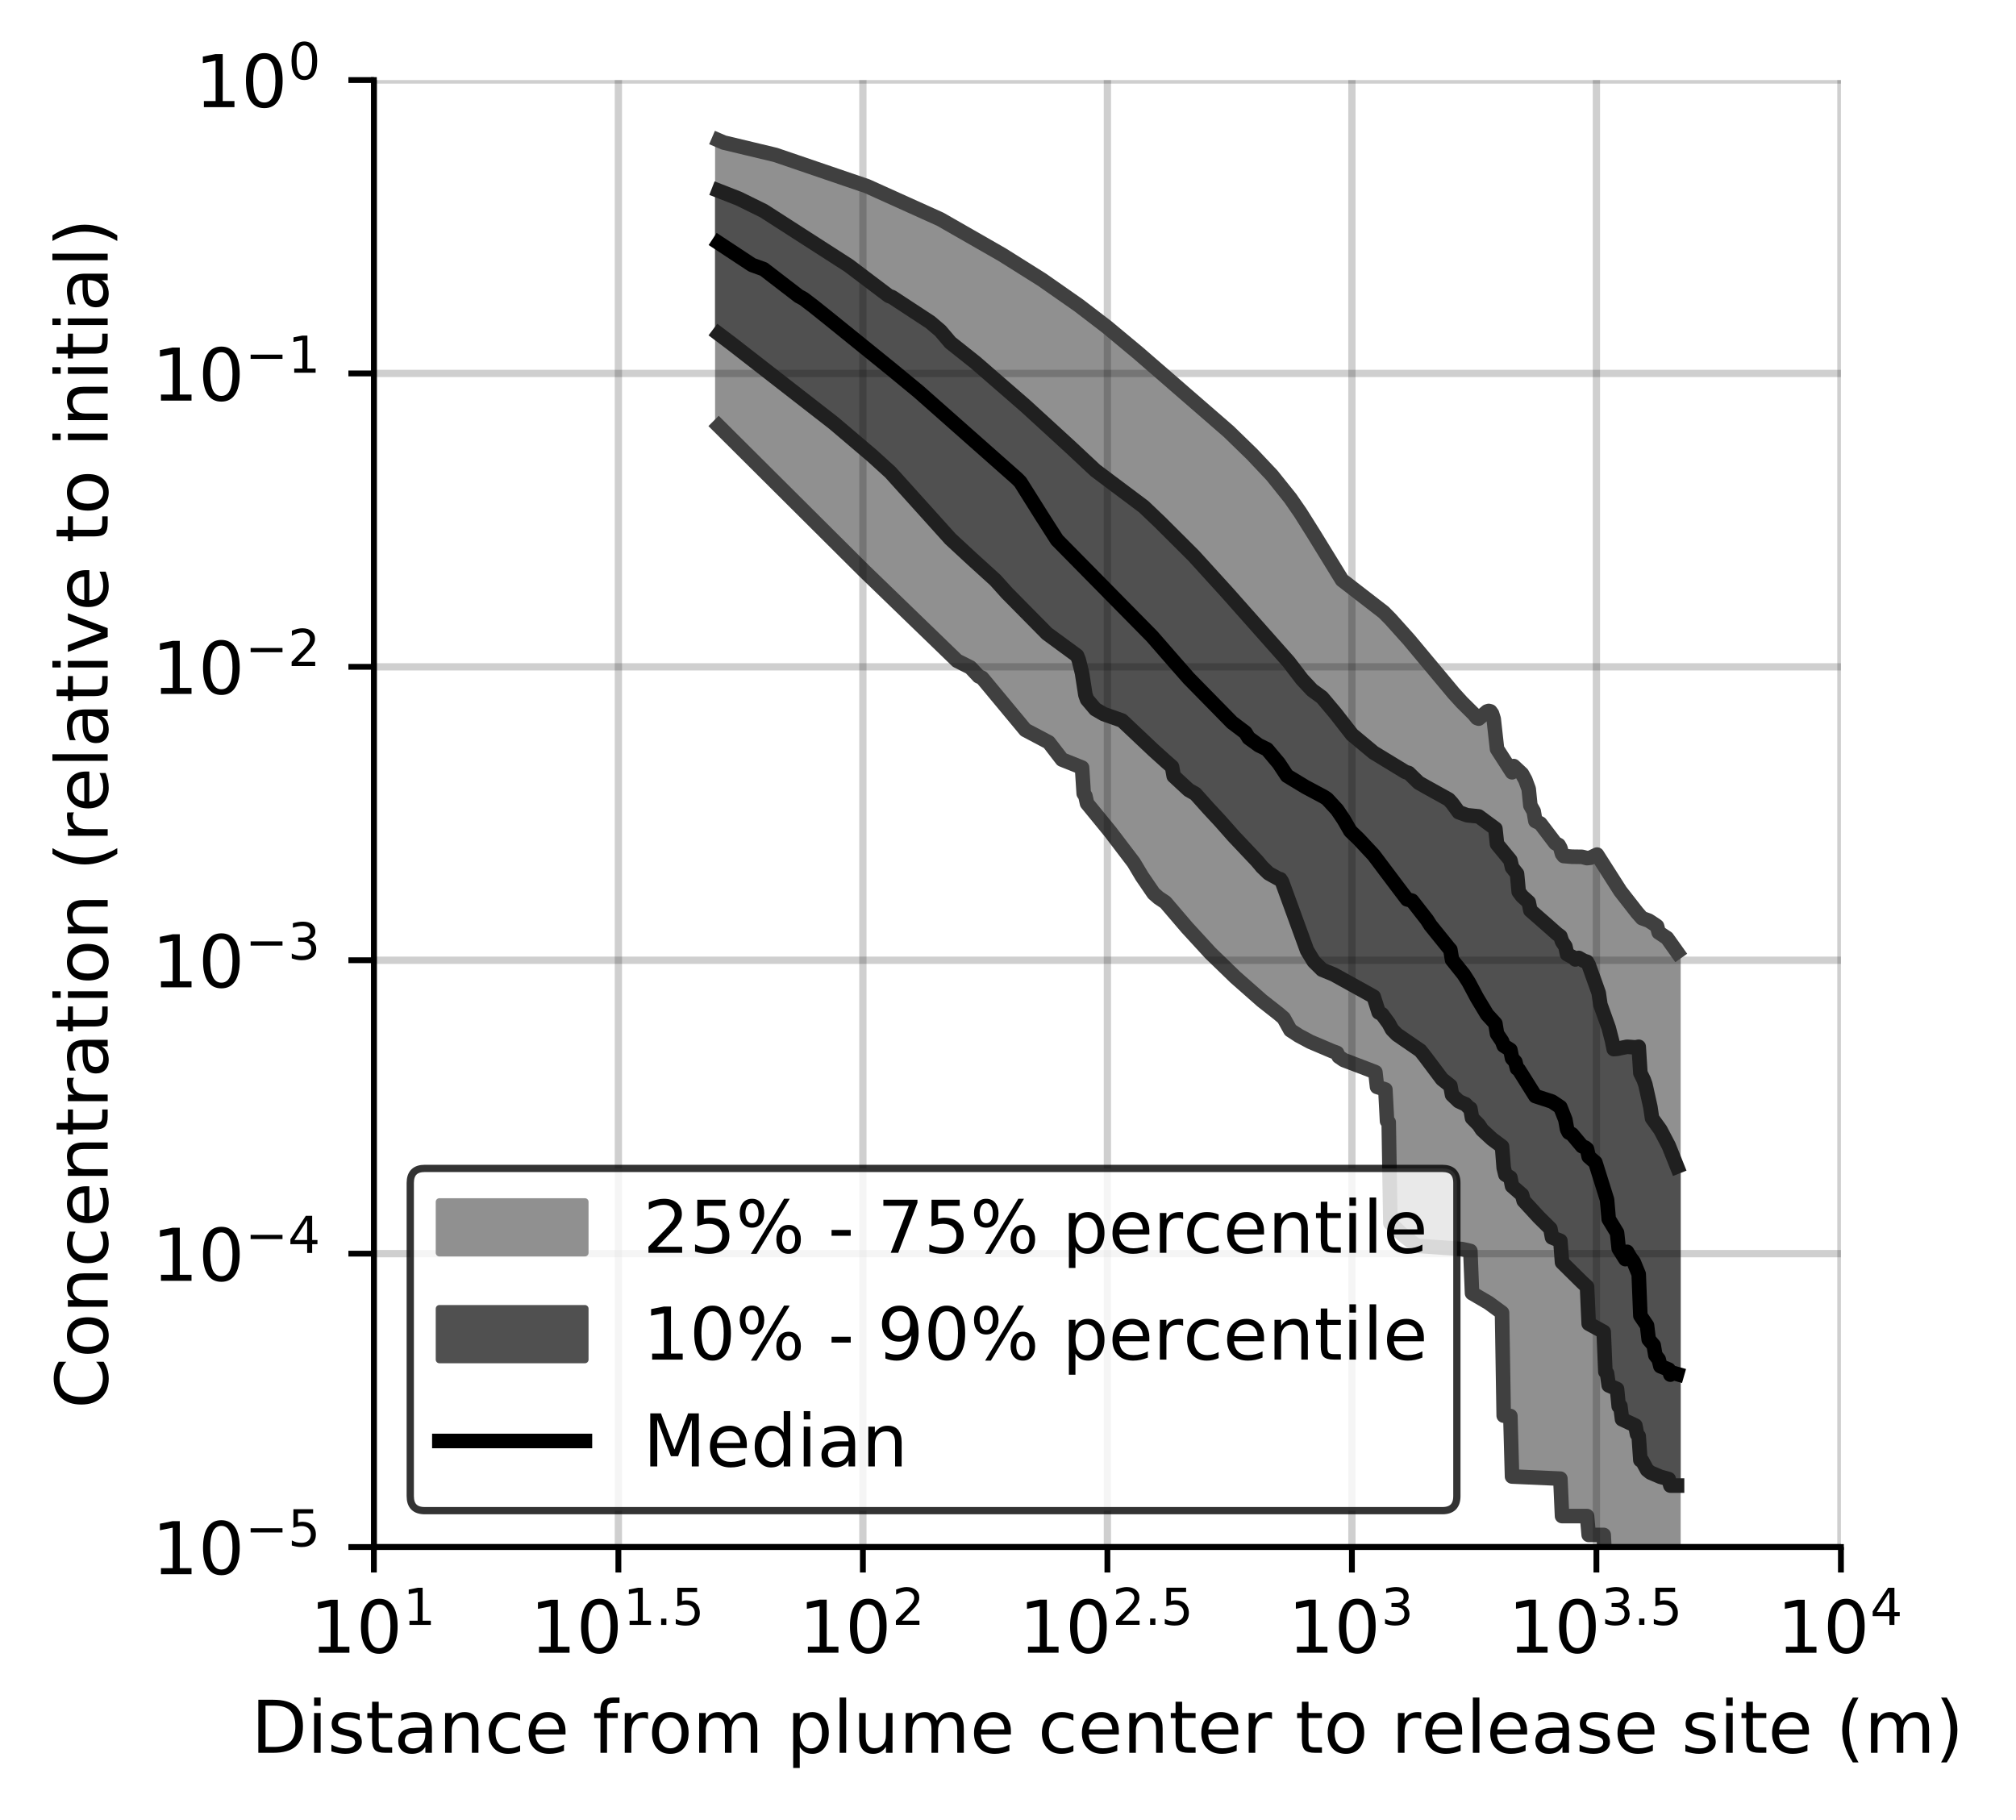 <?xml version="1.0" encoding="utf-8" standalone="no"?>
<!DOCTYPE svg PUBLIC "-//W3C//DTD SVG 1.1//EN"
  "http://www.w3.org/Graphics/SVG/1.1/DTD/svg11.dtd">
<!-- Created with matplotlib (https://matplotlib.org/) -->
<svg height="250.155pt" version="1.1" viewBox="0 0 277.037 250.155" width="277.037pt" xmlns="http://www.w3.org/2000/svg" xmlns:xlink="http://www.w3.org/1999/xlink">
 <defs>
  <style type="text/css">
*{stroke-linecap:butt;stroke-linejoin:round;}
  </style>
 </defs>
 <g id="figure_1">
  <g id="patch_1">
   <path d="M 0 250.155 
L 277.037 250.155 
L 277.037 0 
L 0 0 
z
" style="fill:#ffffff;"/>
  </g>
  <g id="axes_1">
   <g id="patch_2">
    <path d="M 51.378 212.599 
L 252.978 212.599 
L 252.978 10.999 
L 51.378 10.999 
z
" style="fill:#ffffff;"/>
   </g>
   <g id="PolyCollection_1">
    <defs>
     <path d="M 98.766 -230.863 
L 98.766 -191.603 
L 98.995 -191.373 
L 99.224 -191.143 
L 99.453 -190.914 
L 99.682 -190.684 
L 99.911 -190.454 
L 100.14 -190.224 
L 100.369 -189.994 
L 100.598 -189.765 
L 100.827 -189.535 
L 101.056 -189.305 
L 101.285 -189.075 
L 101.514 -188.845 
L 101.743 -188.615 
L 101.972 -188.386 
L 102.201 -188.156 
L 102.43 -187.926 
L 102.659 -187.696 
L 102.888 -187.466 
L 103.117 -187.232 
L 103.346 -186.999 
L 103.575 -186.765 
L 103.804 -186.532 
L 104.033 -186.299 
L 104.262 -186.065 
L 104.491 -185.832 
L 104.72 -185.598 
L 104.95 -185.365 
L 105.179 -185.132 
L 105.408 -184.898 
L 105.637 -184.665 
L 105.866 -184.431 
L 106.095 -184.198 
L 106.324 -183.965 
L 106.553 -183.731 
L 106.782 -183.498 
L 107.011 -183.264 
L 107.24 -183.031 
L 107.469 -182.798 
L 107.698 -182.564 
L 107.927 -182.331 
L 108.156 -182.097 
L 108.385 -181.864 
L 108.614 -181.631 
L 108.843 -181.397 
L 109.072 -181.164 
L 109.301 -180.93 
L 109.53 -180.7 
L 109.759 -180.476 
L 109.988 -180.253 
L 110.217 -180.029 
L 110.446 -179.806 
L 110.675 -179.583 
L 110.904 -179.359 
L 111.133 -179.136 
L 111.362 -178.912 
L 111.591 -178.689 
L 111.82 -178.465 
L 112.049 -178.242 
L 112.278 -178.018 
L 112.507 -177.795 
L 112.736 -177.571 
L 112.965 -177.348 
L 113.195 -177.124 
L 113.424 -176.901 
L 113.653 -176.677 
L 113.882 -176.454 
L 114.111 -176.231 
L 114.34 -176.007 
L 114.569 -175.784 
L 114.798 -175.56 
L 115.027 -175.337 
L 115.256 -175.113 
L 115.485 -174.89 
L 115.714 -174.667 
L 115.943 -174.443 
L 116.172 -174.22 
L 116.401 -173.996 
L 116.63 -173.773 
L 116.859 -173.549 
L 117.088 -173.326 
L 117.317 -173.103 
L 117.546 -172.879 
L 117.775 -172.656 
L 118.004 -172.432 
L 118.233 -172.209 
L 118.462 -171.985 
L 118.691 -171.762 
L 118.92 -171.539 
L 119.149 -171.315 
L 119.378 -171.092 
L 119.607 -170.868 
L 119.836 -170.645 
L 120.065 -170.419 
L 120.294 -170.189 
L 120.523 -169.959 
L 120.752 -169.729 
L 120.981 -169.499 
L 121.21 -169.269 
L 121.44 -169.039 
L 121.669 -168.809 
L 121.898 -168.58 
L 122.127 -168.351 
L 122.356 -168.121 
L 122.585 -167.892 
L 122.814 -167.664 
L 123.043 -167.449 
L 123.272 -167.233 
L 123.501 -167.017 
L 123.73 -166.802 
L 123.959 -166.586 
L 124.188 -166.37 
L 124.417 -166.147 
L 124.646 -165.925 
L 124.875 -165.704 
L 125.104 -165.482 
L 125.333 -165.26 
L 125.562 -165.038 
L 125.791 -164.817 
L 126.02 -164.595 
L 126.249 -164.373 
L 126.478 -164.151 
L 126.707 -163.93 
L 126.936 -163.708 
L 127.165 -163.486 
L 127.394 -163.264 
L 127.623 -163.043 
L 127.852 -162.82 
L 128.081 -162.593 
L 128.31 -162.365 
L 128.539 -162.138 
L 128.768 -161.91 
L 128.997 -161.683 
L 129.226 -161.455 
L 129.455 -161.227 
L 129.685 -161 
L 129.914 -160.772 
L 130.143 -160.545 
L 130.372 -160.317 
L 130.601 -160.09 
L 130.83 -159.862 
L 131.059 -159.635 
L 131.288 -159.457 
L 131.517 -159.355 
L 131.746 -159.253 
L 131.975 -159.151 
L 132.204 -159.049 
L 132.433 -158.947 
L 132.662 -158.845 
L 132.891 -158.751 
L 133.12 -158.667 
L 133.349 -158.431 
L 133.578 -158.185 
L 133.807 -157.939 
L 134.036 -157.693 
L 134.265 -157.446 
L 134.494 -157.212 
L 134.723 -157.122 
L 134.952 -157.008 
L 135.181 -156.73 
L 135.41 -156.452 
L 135.639 -156.174 
L 135.868 -155.895 
L 136.097 -155.617 
L 136.326 -155.339 
L 136.555 -155.06 
L 136.784 -154.781 
L 137.013 -154.502 
L 137.242 -154.222 
L 137.471 -153.943 
L 137.7 -153.661 
L 137.93 -153.379 
L 138.159 -153.097 
L 138.388 -152.815 
L 138.617 -152.532 
L 138.846 -152.25 
L 139.075 -151.967 
L 139.304 -151.684 
L 139.533 -151.402 
L 139.762 -151.119 
L 139.991 -150.836 
L 140.22 -150.572 
L 140.449 -150.308 
L 140.678 -150.044 
L 140.907 -149.841 
L 141.136 -149.717 
L 141.365 -149.596 
L 141.594 -149.475 
L 141.823 -149.354 
L 142.052 -149.233 
L 142.281 -149.112 
L 142.51 -148.991 
L 142.739 -148.87 
L 142.968 -148.752 
L 143.197 -148.635 
L 143.426 -148.518 
L 143.655 -148.413 
L 143.884 -148.316 
L 144.113 -148.146 
L 144.342 -147.843 
L 144.571 -147.541 
L 144.8 -147.238 
L 145.029 -146.935 
L 145.258 -146.632 
L 145.487 -146.32 
L 145.716 -146.008 
L 145.945 -145.772 
L 146.175 -145.673 
L 146.404 -145.58 
L 146.633 -145.486 
L 146.862 -145.392 
L 147.091 -145.299 
L 147.32 -145.204 
L 147.549 -145.113 
L 147.778 -145.024 
L 148.007 -144.935 
L 148.236 -144.845 
L 148.465 -144.756 
L 148.694 -144.671 
L 148.923 -141.105 
L 149.152 -140.778 
L 149.381 -139.752 
L 149.61 -139.483 
L 149.839 -139.215 
L 150.068 -138.946 
L 150.297 -138.675 
L 150.526 -138.395 
L 150.755 -138.115 
L 150.984 -137.836 
L 151.213 -137.556 
L 151.442 -137.276 
L 151.671 -136.993 
L 151.9 -136.703 
L 152.129 -136.413 
L 152.358 -136.123 
L 152.587 -135.833 
L 152.816 -135.543 
L 153.045 -135.245 
L 153.274 -134.943 
L 153.503 -134.641 
L 153.732 -134.339 
L 153.961 -134.038 
L 154.19 -133.73 
L 154.42 -133.455 
L 154.649 -133.164 
L 154.878 -132.858 
L 155.107 -132.552 
L 155.336 -132.249 
L 155.565 -131.949 
L 155.794 -131.62 
L 156.023 -131.193 
L 156.252 -130.776 
L 156.481 -130.413 
L 156.71 -130.06 
L 156.939 -129.708 
L 157.168 -129.353 
L 157.397 -128.987 
L 157.626 -128.624 
L 157.855 -128.262 
L 158.084 -127.935 
L 158.313 -127.64 
L 158.542 -127.365 
L 158.771 -127.132 
L 159 -126.934 
L 159.229 -126.767 
L 159.458 -126.638 
L 159.687 -126.567 
L 159.916 -126.416 
L 160.145 -126.158 
L 160.374 -125.903 
L 160.603 -125.647 
L 160.832 -125.392 
L 161.061 -125.225 
L 161.29 -124.79 
L 161.519 -124.523 
L 161.748 -124.256 
L 161.977 -123.989 
L 162.206 -123.722 
L 162.435 -123.459 
L 162.665 -123.198 
L 162.894 -122.938 
L 163.123 -122.677 
L 163.352 -122.416 
L 163.581 -122.155 
L 163.81 -121.901 
L 164.039 -121.646 
L 164.268 -121.392 
L 164.497 -121.137 
L 164.726 -120.883 
L 164.955 -120.634 
L 165.184 -120.39 
L 165.413 -120.146 
L 165.642 -119.902 
L 165.871 -119.658 
L 166.1 -119.416 
L 166.329 -119.185 
L 166.558 -118.954 
L 166.787 -118.723 
L 167.016 -118.492 
L 167.245 -118.262 
L 167.474 -118.038 
L 167.703 -117.815 
L 167.932 -117.591 
L 168.161 -117.368 
L 168.39 -117.146 
L 168.619 -116.93 
L 168.848 -116.713 
L 169.077 -116.497 
L 169.306 -116.281 
L 169.535 -116.068 
L 169.764 -115.857 
L 169.993 -115.646 
L 170.222 -115.436 
L 170.451 -115.225 
L 170.68 -115.018 
L 170.91 -114.813 
L 171.139 -114.608 
L 171.368 -114.404 
L 171.597 -114.199 
L 171.826 -114 
L 172.055 -113.8 
L 172.284 -113.601 
L 172.513 -113.402 
L 172.742 -113.207 
L 172.971 -113.014 
L 173.2 -112.821 
L 173.429 -112.628 
L 173.658 -112.436 
L 173.887 -112.251 
L 174.116 -112.066 
L 174.345 -111.882 
L 174.574 -111.697 
L 174.803 -111.518 
L 175.032 -111.34 
L 175.261 -111.166 
L 175.49 -110.996 
L 175.719 -110.83 
L 175.948 -110.667 
L 176.177 -110.504 
L 176.406 -110.238 
L 176.635 -109.818 
L 176.864 -109.391 
L 177.093 -108.965 
L 177.322 -108.59 
L 177.551 -108.419 
L 177.78 -108.254 
L 178.009 -108.116 
L 178.238 -107.978 
L 178.467 -107.841 
L 178.696 -107.703 
L 178.925 -107.573 
L 179.155 -107.444 
L 179.384 -107.326 
L 179.613 -107.21 
L 179.842 -107.095 
L 180.071 -106.984 
L 180.3 -106.878 
L 180.529 -106.772 
L 180.758 -106.666 
L 180.987 -106.56 
L 181.216 -106.458 
L 181.445 -106.362 
L 181.674 -106.267 
L 181.903 -106.171 
L 182.132 -106.075 
L 182.361 -105.982 
L 182.59 -105.894 
L 182.819 -105.806 
L 183.048 -105.717 
L 183.277 -105.629 
L 183.506 -105.543 
L 183.735 -105.46 
L 183.964 -104.955 
L 184.193 -104.779 
L 184.422 -104.597 
L 184.651 -104.486 
L 184.88 -104.407 
L 185.109 -104.323 
L 185.338 -104.238 
L 185.567 -104.152 
L 185.796 -104.066 
L 186.025 -103.98 
L 186.254 -103.891 
L 186.483 -103.801 
L 186.712 -103.712 
L 186.941 -103.622 
L 187.17 -103.532 
L 187.4 -103.442 
L 187.629 -103.351 
L 187.858 -103.26 
L 188.087 -103.171 
L 188.316 -103.083 
L 188.545 -102.995 
L 188.774 -102.907 
L 189.003 -102.82 
L 189.232 -100.792 
L 189.461 -100.72 
L 189.69 -100.648 
L 189.919 -100.576 
L 190.148 -100.505 
L 190.377 -100.433 
L 190.606 -96.095 
L 190.835 -95.925 
L 191.064 -82.068 
L 191.293 -81.833 
L 191.522 -81.598 
L 191.751 -81.376 
L 191.98 -81.156 
L 192.209 -80.945 
L 192.438 -80.738 
L 192.667 -80.536 
L 192.896 -80.342 
L 193.125 -80.149 
L 193.354 -79.966 
L 193.583 -79.783 
L 193.812 -79.604 
L 194.041 -79.429 
L 194.27 -79.255 
L 194.499 -79.088 
L 194.728 -78.951 
L 194.957 -78.938 
L 195.186 -78.925 
L 195.415 -78.912 
L 195.644 -78.899 
L 195.874 -78.886 
L 196.103 -78.874 
L 196.332 -78.862 
L 196.561 -78.85 
L 196.79 -78.838 
L 197.019 -78.826 
L 197.248 -78.814 
L 197.477 -78.801 
L 197.706 -78.788 
L 197.935 -78.774 
L 198.164 -78.761 
L 198.393 -78.747 
L 198.622 -78.733 
L 198.851 -78.719 
L 199.08 -78.703 
L 199.309 -78.686 
L 199.538 -78.669 
L 199.767 -78.648 
L 199.996 -78.628 
L 200.225 -78.601 
L 200.454 -78.574 
L 200.683 -78.542 
L 200.912 -78.506 
L 201.141 -78.465 
L 201.37 -78.419 
L 201.599 -78.368 
L 201.828 -78.309 
L 202.057 -78.245 
L 202.286 -72.443 
L 202.515 -72.319 
L 202.744 -72.195 
L 202.973 -72.068 
L 203.202 -71.941 
L 203.431 -71.811 
L 203.66 -71.678 
L 203.889 -71.541 
L 204.119 -71.401 
L 204.348 -71.257 
L 204.577 -71.105 
L 204.806 -70.95 
L 205.035 -70.788 
L 205.264 -70.621 
L 205.493 -70.451 
L 205.722 -70.279 
L 205.951 -70.105 
L 206.18 -69.93 
L 206.409 -69.756 
L 206.638 -55.611 
L 206.867 -55.599 
L 207.096 -55.586 
L 207.325 -55.573 
L 207.554 -55.56 
L 207.783 -47.249 
L 208.012 -47.241 
L 208.241 -47.234 
L 208.47 -47.227 
L 208.699 -47.22 
L 208.928 -47.212 
L 209.157 -47.205 
L 209.386 -47.197 
L 209.615 -47.19 
L 209.844 -47.183 
L 210.073 -47.175 
L 210.302 -47.167 
L 210.531 -47.159 
L 210.76 -47.151 
L 210.989 -47.143 
L 211.218 -47.134 
L 211.447 -47.125 
L 211.676 -47.116 
L 211.905 -47.106 
L 212.134 -47.096 
L 212.364 -47.085 
L 212.593 -47.073 
L 212.822 -47.06 
L 213.051 -47.047 
L 213.28 -47.033 
L 213.509 -47.019 
L 213.738 -47.004 
L 213.967 -46.989 
L 214.196 -46.972 
L 214.425 -46.954 
L 214.654 -41.812 
L 214.883 -41.812 
L 215.112 -41.812 
L 215.341 -41.812 
L 215.57 -41.812 
L 215.799 -41.812 
L 216.028 -41.812 
L 216.257 -41.812 
L 216.486 -41.812 
L 216.715 -41.812 
L 216.944 -41.812 
L 217.173 -41.812 
L 217.402 -41.812 
L 217.631 -41.812 
L 217.86 -41.812 
L 218.089 -41.812 
L 218.318 -39.224 
L 218.547 -39.224 
L 218.776 -39.224 
L 219.005 -39.224 
L 219.234 -39.224 
L 219.463 -39.224 
L 219.692 -39.224 
L 219.921 -39.224 
L 220.15 -39.224 
L 220.379 -39.224 
L 220.609 -34.673 
L 220.838 -34.56 
L 221.067 -34.56 
L 221.296 -34.56 
L 221.525 -34.56 
L 221.754 -34.56 
L 221.983 -34.56 
L 222.212 -34.56 
L 222.441 -34.56 
L 222.67 -34.56 
L 222.899 -34.56 
L 223.128 -34.56 
L 223.357 -34.56 
L 223.586 -34.56 
L 223.815 -34.56 
L 224.044 -34.56 
L 224.273 -34.56 
L 224.502 -32.773 
L 224.731 -32.773 
L 224.96 -32.773 
L 225.189 -32.773 
L 225.418 -32.773 
L 225.647 -32.773 
L 225.876 -32.773 
L 226.105 -32.773 
L 226.334 -32.773 
L 226.563 -32.773 
L 226.792 -32.773 
L 227.021 -32.773 
L 227.25 -32.773 
L 227.479 -32.773 
L 227.708 -32.773 
L 227.937 -32.773 
L 228.166 -32.773 
L 228.395 -32.539 
L 228.624 -32.262 
L 228.854 -32.262 
L 229.083 -32.262 
L 229.312 -32.262 
L 229.541 -31.24 
L 229.77 -31.229 
L 229.999 -31.229 
L 230.228 -31.229 
L 230.457 -31.229 
L 230.457 -119.323 
L 230.457 -119.323 
L 230.228 -119.656 
L 229.999 -119.989 
L 229.77 -120.319 
L 229.541 -120.639 
L 229.312 -120.953 
L 229.083 -121.252 
L 228.854 -121.404 
L 228.624 -121.557 
L 228.395 -121.708 
L 228.166 -121.861 
L 227.937 -122.013 
L 227.708 -122.881 
L 227.479 -123.047 
L 227.25 -123.159 
L 227.021 -123.372 
L 226.792 -123.521 
L 226.563 -123.647 
L 226.334 -123.75 
L 226.105 -123.842 
L 225.876 -123.914 
L 225.647 -123.977 
L 225.418 -124.223 
L 225.189 -124.49 
L 224.96 -124.759 
L 224.731 -125.035 
L 224.502 -125.313 
L 224.273 -125.601 
L 224.044 -125.894 
L 223.815 -126.186 
L 223.586 -126.489 
L 223.357 -126.784 
L 223.128 -127.084 
L 222.899 -127.386 
L 222.67 -127.694 
L 222.441 -128.007 
L 222.212 -128.326 
L 221.983 -128.654 
L 221.754 -128.987 
L 221.525 -129.336 
L 221.296 -129.687 
L 221.067 -130.056 
L 220.838 -130.425 
L 220.609 -130.817 
L 220.379 -131.21 
L 220.15 -131.612 
L 219.921 -131.976 
L 219.692 -132.344 
L 219.463 -132.717 
L 219.234 -132.63 
L 219.005 -132.51 
L 218.776 -132.376 
L 218.547 -132.282 
L 218.318 -132.237 
L 218.089 -132.23 
L 217.86 -132.259 
L 217.631 -132.318 
L 217.402 -132.404 
L 217.173 -132.518 
L 216.944 -132.499 
L 216.715 -132.469 
L 216.486 -132.442 
L 216.257 -132.433 
L 216.028 -132.424 
L 215.799 -132.43 
L 215.57 -132.437 
L 215.341 -132.46 
L 215.112 -132.481 
L 214.883 -132.516 
L 214.654 -132.816 
L 214.425 -133.621 
L 214.196 -134.031 
L 213.967 -134.154 
L 213.738 -134.275 
L 213.509 -134.403 
L 213.28 -134.775 
L 213.051 -135.129 
L 212.822 -135.469 
L 212.593 -135.781 
L 212.364 -136.09 
L 212.134 -136.4 
L 211.905 -136.719 
L 211.676 -136.985 
L 211.447 -137.101 
L 211.218 -137.217 
L 210.989 -137.334 
L 210.76 -138.655 
L 210.531 -139.062 
L 210.302 -139.469 
L 210.073 -141.732 
L 209.844 -142.402 
L 209.615 -142.975 
L 209.386 -143.445 
L 209.157 -143.809 
L 208.928 -144.047 
L 208.699 -144.257 
L 208.47 -144.458 
L 208.241 -144.666 
L 208.012 -144.879 
L 207.783 -144.027 
L 207.554 -144.378 
L 207.325 -144.729 
L 207.096 -145.08 
L 206.867 -145.432 
L 206.638 -145.78 
L 206.409 -146.132 
L 206.18 -146.495 
L 205.951 -146.858 
L 205.722 -147.231 
L 205.493 -149.48 
L 205.264 -151.351 
L 205.035 -152.081 
L 204.806 -152.399 
L 204.577 -152.452 
L 204.348 -152.385 
L 204.119 -152.242 
L 203.889 -152.043 
L 203.66 -151.83 
L 203.431 -151.612 
L 203.202 -151.399 
L 202.973 -151.484 
L 202.744 -151.76 
L 202.515 -152.036 
L 202.286 -152.297 
L 202.057 -152.535 
L 201.828 -152.773 
L 201.599 -153.003 
L 201.37 -153.21 
L 201.141 -153.417 
L 200.912 -153.624 
L 200.683 -153.818 
L 200.454 -154.011 
L 200.225 -154.303 
L 199.996 -154.602 
L 199.767 -154.884 
L 199.538 -155.161 
L 199.309 -155.438 
L 199.08 -155.716 
L 198.851 -155.993 
L 198.622 -156.268 
L 198.393 -156.538 
L 198.164 -156.808 
L 197.935 -157.078 
L 197.706 -157.347 
L 197.477 -157.617 
L 197.248 -157.893 
L 197.019 -158.173 
L 196.79 -158.452 
L 196.561 -158.732 
L 196.332 -159.011 
L 196.103 -159.291 
L 195.874 -159.566 
L 195.644 -159.841 
L 195.415 -160.118 
L 195.186 -160.394 
L 194.957 -160.67 
L 194.728 -160.947 
L 194.499 -161.219 
L 194.27 -161.486 
L 194.041 -161.753 
L 193.812 -162.02 
L 193.583 -162.288 
L 193.354 -162.556 
L 193.125 -162.825 
L 192.896 -163.084 
L 192.667 -163.336 
L 192.438 -163.588 
L 192.209 -163.839 
L 191.98 -164.092 
L 191.751 -164.345 
L 191.522 -164.599 
L 191.293 -164.851 
L 191.064 -165.094 
L 190.835 -165.336 
L 190.606 -165.578 
L 190.377 -165.821 
L 190.148 -166.02 
L 189.919 -166.205 
L 189.69 -166.39 
L 189.461 -166.575 
L 189.232 -166.759 
L 189.003 -166.944 
L 188.774 -167.129 
L 188.545 -167.313 
L 188.316 -167.498 
L 188.087 -167.678 
L 187.858 -167.852 
L 187.629 -168.027 
L 187.4 -168.202 
L 187.17 -168.378 
L 186.941 -168.553 
L 186.712 -168.729 
L 186.483 -168.905 
L 186.254 -169.081 
L 186.025 -169.257 
L 185.796 -169.424 
L 185.567 -169.59 
L 185.338 -169.757 
L 185.109 -169.929 
L 184.88 -170.101 
L 184.651 -170.273 
L 184.422 -170.446 
L 184.193 -170.703 
L 183.964 -171.079 
L 183.735 -171.455 
L 183.506 -171.831 
L 183.277 -172.207 
L 183.048 -172.584 
L 182.819 -172.963 
L 182.59 -173.344 
L 182.361 -173.724 
L 182.132 -174.104 
L 181.903 -174.484 
L 181.674 -174.865 
L 181.445 -175.248 
L 181.216 -175.63 
L 180.987 -176.013 
L 180.758 -176.395 
L 180.529 -176.777 
L 180.3 -177.151 
L 180.071 -177.521 
L 179.842 -177.891 
L 179.613 -178.261 
L 179.384 -178.631 
L 179.155 -179.001 
L 178.925 -179.348 
L 178.696 -179.691 
L 178.467 -180.034 
L 178.238 -180.377 
L 178.009 -180.72 
L 177.78 -181.061 
L 177.551 -181.371 
L 177.322 -181.676 
L 177.093 -181.981 
L 176.864 -182.285 
L 176.635 -182.59 
L 176.406 -182.895 
L 176.177 -183.183 
L 175.948 -183.457 
L 175.719 -183.73 
L 175.49 -184.004 
L 175.261 -184.278 
L 175.032 -184.551 
L 174.803 -184.823 
L 174.574 -185.074 
L 174.345 -185.324 
L 174.116 -185.573 
L 173.887 -185.822 
L 173.658 -186.072 
L 173.429 -186.321 
L 173.2 -186.57 
L 172.971 -186.806 
L 172.742 -187.038 
L 172.513 -187.271 
L 172.284 -187.503 
L 172.055 -187.735 
L 171.826 -187.968 
L 171.597 -188.201 
L 171.368 -188.432 
L 171.139 -188.654 
L 170.91 -188.877 
L 170.68 -189.1 
L 170.451 -189.323 
L 170.222 -189.545 
L 169.993 -189.768 
L 169.764 -189.991 
L 169.535 -190.213 
L 169.306 -190.426 
L 169.077 -190.64 
L 168.848 -190.853 
L 168.619 -191.066 
L 168.39 -191.279 
L 168.161 -191.491 
L 167.932 -191.704 
L 167.703 -191.916 
L 167.474 -192.128 
L 167.245 -192.335 
L 167.016 -192.543 
L 166.787 -192.75 
L 166.558 -192.957 
L 166.329 -193.165 
L 166.1 -193.372 
L 165.871 -193.579 
L 165.642 -193.787 
L 165.413 -193.994 
L 165.184 -194.195 
L 164.955 -194.382 
L 164.726 -194.568 
L 164.497 -194.754 
L 164.268 -194.94 
L 164.039 -195.126 
L 163.81 -195.311 
L 163.581 -195.497 
L 163.352 -195.683 
L 163.123 -195.869 
L 162.894 -196.054 
L 162.665 -196.244 
L 162.435 -196.441 
L 162.206 -196.637 
L 161.977 -196.834 
L 161.748 -197.03 
L 161.519 -197.226 
L 161.29 -197.423 
L 161.061 -197.619 
L 160.832 -197.815 
L 160.603 -198.012 
L 160.374 -198.208 
L 160.145 -198.404 
L 159.916 -198.602 
L 159.687 -198.801 
L 159.458 -199.001 
L 159.229 -199.2 
L 159 -199.4 
L 158.771 -199.599 
L 158.542 -199.799 
L 158.313 -199.999 
L 158.084 -200.198 
L 157.855 -200.398 
L 157.626 -200.597 
L 157.397 -200.797 
L 157.168 -200.996 
L 156.939 -201.194 
L 156.71 -201.39 
L 156.481 -201.586 
L 156.252 -201.782 
L 156.023 -201.979 
L 155.794 -202.175 
L 155.565 -202.371 
L 155.336 -202.567 
L 155.107 -202.764 
L 154.878 -202.958 
L 154.649 -203.153 
L 154.42 -203.348 
L 154.19 -203.542 
L 153.961 -203.735 
L 153.732 -203.922 
L 153.503 -204.106 
L 153.274 -204.29 
L 153.045 -204.473 
L 152.816 -204.657 
L 152.587 -204.84 
L 152.358 -205.024 
L 152.129 -205.208 
L 151.9 -205.391 
L 151.671 -205.575 
L 151.442 -205.759 
L 151.213 -205.942 
L 150.984 -206.126 
L 150.755 -206.308 
L 150.526 -206.491 
L 150.297 -206.674 
L 150.068 -206.847 
L 149.839 -207.015 
L 149.61 -207.183 
L 149.381 -207.351 
L 149.152 -207.518 
L 148.923 -207.686 
L 148.694 -207.854 
L 148.465 -208.022 
L 148.236 -208.19 
L 148.007 -208.358 
L 147.778 -208.526 
L 147.549 -208.694 
L 147.32 -208.862 
L 147.091 -209.029 
L 146.862 -209.197 
L 146.633 -209.364 
L 146.404 -209.532 
L 146.175 -209.699 
L 145.945 -209.858 
L 145.716 -210.013 
L 145.487 -210.167 
L 145.258 -210.321 
L 145.029 -210.476 
L 144.8 -210.63 
L 144.571 -210.785 
L 144.342 -210.939 
L 144.113 -211.094 
L 143.884 -211.248 
L 143.655 -211.403 
L 143.426 -211.557 
L 143.197 -211.712 
L 142.968 -211.866 
L 142.739 -212.019 
L 142.51 -212.173 
L 142.281 -212.326 
L 142.052 -212.479 
L 141.823 -212.633 
L 141.594 -212.786 
L 141.365 -212.938 
L 141.136 -213.077 
L 140.907 -213.217 
L 140.678 -213.356 
L 140.449 -213.496 
L 140.22 -213.635 
L 139.991 -213.774 
L 139.762 -213.914 
L 139.533 -214.053 
L 139.304 -214.192 
L 139.075 -214.332 
L 138.846 -214.471 
L 138.617 -214.61 
L 138.388 -214.75 
L 138.159 -214.889 
L 137.93 -215.029 
L 137.7 -215.167 
L 137.471 -215.306 
L 137.242 -215.444 
L 137.013 -215.582 
L 136.784 -215.721 
L 136.555 -215.859 
L 136.326 -215.998 
L 136.097 -216.136 
L 135.868 -216.274 
L 135.639 -216.406 
L 135.41 -216.536 
L 135.181 -216.666 
L 134.952 -216.796 
L 134.723 -216.925 
L 134.494 -217.055 
L 134.265 -217.185 
L 134.036 -217.314 
L 133.807 -217.444 
L 133.578 -217.574 
L 133.349 -217.703 
L 133.12 -217.833 
L 132.891 -217.963 
L 132.662 -218.093 
L 132.433 -218.222 
L 132.204 -218.352 
L 131.975 -218.482 
L 131.746 -218.611 
L 131.517 -218.741 
L 131.288 -218.869 
L 131.059 -218.997 
L 130.83 -219.125 
L 130.601 -219.253 
L 130.372 -219.381 
L 130.143 -219.509 
L 129.914 -219.637 
L 129.685 -219.764 
L 129.455 -219.892 
L 129.226 -220.02 
L 128.997 -220.148 
L 128.768 -220.276 
L 128.539 -220.387 
L 128.31 -220.49 
L 128.081 -220.593 
L 127.852 -220.696 
L 127.623 -220.799 
L 127.394 -220.902 
L 127.165 -221.005 
L 126.936 -221.108 
L 126.707 -221.21 
L 126.478 -221.313 
L 126.249 -221.416 
L 126.02 -221.519 
L 125.791 -221.622 
L 125.562 -221.725 
L 125.333 -221.828 
L 125.104 -221.931 
L 124.875 -222.034 
L 124.646 -222.137 
L 124.417 -222.24 
L 124.188 -222.343 
L 123.959 -222.446 
L 123.73 -222.549 
L 123.501 -222.652 
L 123.272 -222.755 
L 123.043 -222.855 
L 122.814 -222.956 
L 122.585 -223.057 
L 122.356 -223.158 
L 122.127 -223.258 
L 121.898 -223.359 
L 121.669 -223.46 
L 121.44 -223.561 
L 121.21 -223.661 
L 120.981 -223.762 
L 120.752 -223.863 
L 120.523 -223.964 
L 120.294 -224.064 
L 120.065 -224.165 
L 119.836 -224.266 
L 119.607 -224.367 
L 119.378 -224.467 
L 119.149 -224.568 
L 118.92 -224.651 
L 118.691 -224.731 
L 118.462 -224.81 
L 118.233 -224.889 
L 118.004 -224.969 
L 117.775 -225.048 
L 117.546 -225.127 
L 117.317 -225.206 
L 117.088 -225.286 
L 116.859 -225.365 
L 116.63 -225.444 
L 116.401 -225.524 
L 116.172 -225.603 
L 115.943 -225.682 
L 115.714 -225.762 
L 115.485 -225.841 
L 115.256 -225.92 
L 115.027 -226 
L 114.798 -226.079 
L 114.569 -226.158 
L 114.34 -226.238 
L 114.111 -226.317 
L 113.882 -226.396 
L 113.653 -226.475 
L 113.424 -226.555 
L 113.195 -226.634 
L 112.965 -226.713 
L 112.736 -226.793 
L 112.507 -226.872 
L 112.278 -226.951 
L 112.049 -227.031 
L 111.82 -227.11 
L 111.591 -227.188 
L 111.362 -227.264 
L 111.133 -227.341 
L 110.904 -227.417 
L 110.675 -227.493 
L 110.446 -227.57 
L 110.217 -227.646 
L 109.988 -227.723 
L 109.759 -227.799 
L 109.53 -227.875 
L 109.301 -227.952 
L 109.072 -228.028 
L 108.843 -228.104 
L 108.614 -228.181 
L 108.385 -228.257 
L 108.156 -228.334 
L 107.927 -228.41 
L 107.698 -228.486 
L 107.469 -228.563 
L 107.24 -228.639 
L 107.011 -228.715 
L 106.782 -228.792 
L 106.553 -228.868 
L 106.324 -228.945 
L 106.095 -229.021 
L 105.866 -229.097 
L 105.637 -229.174 
L 105.408 -229.235 
L 105.179 -229.286 
L 104.95 -229.338 
L 104.72 -229.389 
L 104.491 -229.44 
L 104.262 -229.491 
L 104.033 -229.543 
L 103.804 -229.594 
L 103.575 -229.645 
L 103.346 -229.696 
L 103.117 -229.748 
L 102.888 -229.799 
L 102.659 -229.85 
L 102.43 -229.901 
L 102.201 -229.953 
L 101.972 -230.004 
L 101.743 -230.055 
L 101.514 -230.106 
L 101.285 -230.158 
L 101.056 -230.209 
L 100.827 -230.26 
L 100.598 -230.311 
L 100.369 -230.363 
L 100.14 -230.414 
L 99.911 -230.465 
L 99.682 -230.516 
L 99.453 -230.568 
L 99.224 -230.619 
L 98.995 -230.737 
L 98.766 -230.863 
z
" id="mecab5dcbbc" style="stroke:#909090;"/>
    </defs>
    <g clip-path="url(#p6beef1f470)">
     <use style="fill:#909090;stroke:#909090;" x="0" xlink:href="#mecab5dcbbc" y="250.155"/>
    </g>
   </g>
   <g id="PolyCollection_2">
    <defs>
     <path d="M 98.766 -223.937 
L 98.766 -204.268 
L 98.995 -204.11 
L 99.224 -203.914 
L 99.453 -203.742 
L 99.682 -203.57 
L 99.911 -203.399 
L 100.14 -203.227 
L 100.369 -203.055 
L 100.598 -202.884 
L 100.827 -202.708 
L 101.056 -202.531 
L 101.285 -202.354 
L 101.514 -202.177 
L 101.743 -201.999 
L 101.972 -201.822 
L 102.201 -201.645 
L 102.43 -201.468 
L 102.659 -201.291 
L 102.888 -201.114 
L 103.117 -200.951 
L 103.346 -200.789 
L 103.575 -200.628 
L 103.804 -200.466 
L 104.033 -200.304 
L 104.262 -200.143 
L 104.491 -199.981 
L 104.72 -199.819 
L 104.95 -199.658 
L 105.179 -199.485 
L 105.408 -199.307 
L 105.637 -199.129 
L 105.866 -198.951 
L 106.095 -198.773 
L 106.324 -198.595 
L 106.553 -198.417 
L 106.782 -198.239 
L 107.011 -198.061 
L 107.24 -197.883 
L 107.469 -197.705 
L 107.698 -197.527 
L 107.927 -197.349 
L 108.156 -197.171 
L 108.385 -196.993 
L 108.614 -196.815 
L 108.843 -196.637 
L 109.072 -196.459 
L 109.301 -196.282 
L 109.53 -196.104 
L 109.759 -195.926 
L 109.988 -195.748 
L 110.217 -195.57 
L 110.446 -195.392 
L 110.675 -195.214 
L 110.904 -195.028 
L 111.133 -194.84 
L 111.362 -194.652 
L 111.591 -194.463 
L 111.82 -194.275 
L 112.049 -194.087 
L 112.278 -193.898 
L 112.507 -193.71 
L 112.736 -193.521 
L 112.965 -193.333 
L 113.195 -193.145 
L 113.424 -192.956 
L 113.653 -192.768 
L 113.882 -192.579 
L 114.111 -192.391 
L 114.34 -192.203 
L 114.569 -192.014 
L 114.798 -191.826 
L 115.027 -191.637 
L 115.256 -191.449 
L 115.485 -191.261 
L 115.714 -191.072 
L 115.943 -190.884 
L 116.172 -190.696 
L 116.401 -190.507 
L 116.63 -190.319 
L 116.859 -190.13 
L 117.088 -189.939 
L 117.317 -189.74 
L 117.546 -189.54 
L 117.775 -189.34 
L 118.004 -189.14 
L 118.233 -188.941 
L 118.462 -188.741 
L 118.691 -188.541 
L 118.92 -188.341 
L 119.149 -188.141 
L 119.378 -187.942 
L 119.607 -187.742 
L 119.836 -187.542 
L 120.065 -187.342 
L 120.294 -187.142 
L 120.523 -186.943 
L 120.752 -186.743 
L 120.981 -186.543 
L 121.21 -186.343 
L 121.44 -186.143 
L 121.669 -185.944 
L 121.898 -185.744 
L 122.127 -185.512 
L 122.356 -185.254 
L 122.585 -184.995 
L 122.814 -184.736 
L 123.043 -184.478 
L 123.272 -184.219 
L 123.501 -183.964 
L 123.73 -183.709 
L 123.959 -183.454 
L 124.188 -183.199 
L 124.417 -182.944 
L 124.646 -182.689 
L 124.875 -182.434 
L 125.104 -182.179 
L 125.333 -181.923 
L 125.562 -181.668 
L 125.791 -181.413 
L 126.02 -181.158 
L 126.249 -180.903 
L 126.478 -180.648 
L 126.707 -180.388 
L 126.936 -180.125 
L 127.165 -179.862 
L 127.394 -179.598 
L 127.623 -179.335 
L 127.852 -179.072 
L 128.081 -178.809 
L 128.31 -178.546 
L 128.539 -178.283 
L 128.768 -178.02 
L 128.997 -177.757 
L 129.226 -177.493 
L 129.455 -177.23 
L 129.685 -176.987 
L 129.914 -176.766 
L 130.143 -176.545 
L 130.372 -176.323 
L 130.601 -176.102 
L 130.83 -175.879 
L 131.059 -175.657 
L 131.288 -175.434 
L 131.517 -175.211 
L 131.746 -174.989 
L 131.975 -174.766 
L 132.204 -174.543 
L 132.433 -174.336 
L 132.662 -174.137 
L 132.891 -173.939 
L 133.12 -173.74 
L 133.349 -173.542 
L 133.578 -173.343 
L 133.807 -173.145 
L 134.036 -172.946 
L 134.265 -172.745 
L 134.494 -172.545 
L 134.723 -172.344 
L 134.952 -172.144 
L 135.181 -171.944 
L 135.41 -171.743 
L 135.639 -171.543 
L 135.868 -171.342 
L 136.097 -171.142 
L 136.326 -170.942 
L 136.555 -170.713 
L 136.784 -170.433 
L 137.013 -170.153 
L 137.242 -169.873 
L 137.471 -169.606 
L 137.7 -169.366 
L 137.93 -169.126 
L 138.159 -168.886 
L 138.388 -168.648 
L 138.617 -168.411 
L 138.846 -168.174 
L 139.075 -167.937 
L 139.304 -167.7 
L 139.533 -167.463 
L 139.762 -167.226 
L 139.991 -166.989 
L 140.22 -166.752 
L 140.449 -166.515 
L 140.678 -166.278 
L 140.907 -166.04 
L 141.136 -165.803 
L 141.365 -165.566 
L 141.594 -165.329 
L 141.823 -165.091 
L 142.052 -164.854 
L 142.281 -164.617 
L 142.51 -164.379 
L 142.739 -164.142 
L 142.968 -163.911 
L 143.197 -163.659 
L 143.426 -163.407 
L 143.655 -163.248 
L 143.884 -163.082 
L 144.113 -162.916 
L 144.342 -162.746 
L 144.571 -162.577 
L 144.8 -162.408 
L 145.029 -162.238 
L 145.258 -162.069 
L 145.487 -161.9 
L 145.716 -161.731 
L 145.945 -161.562 
L 146.175 -161.393 
L 146.404 -161.224 
L 146.633 -161.055 
L 146.862 -160.887 
L 147.091 -160.721 
L 147.32 -160.554 
L 147.549 -160.387 
L 147.778 -160.222 
L 148.007 -160.059 
L 148.236 -159.495 
L 148.465 -158.578 
L 148.694 -157.66 
L 148.923 -156.182 
L 149.152 -154.68 
L 149.381 -154.041 
L 149.61 -153.751 
L 149.839 -153.461 
L 150.068 -153.161 
L 150.297 -152.855 
L 150.526 -152.692 
L 150.755 -152.545 
L 150.984 -152.398 
L 151.213 -152.252 
L 151.442 -152.105 
L 151.671 -152.026 
L 151.9 -151.947 
L 152.129 -151.873 
L 152.358 -151.798 
L 152.587 -151.723 
L 152.816 -151.648 
L 153.045 -151.571 
L 153.274 -151.495 
L 153.503 -151.418 
L 153.732 -151.342 
L 153.961 -151.265 
L 154.19 -151.137 
L 154.42 -150.928 
L 154.649 -150.719 
L 154.878 -150.51 
L 155.107 -150.301 
L 155.336 -150.092 
L 155.565 -149.883 
L 155.794 -149.672 
L 156.023 -149.461 
L 156.252 -149.249 
L 156.481 -149.038 
L 156.71 -148.823 
L 156.939 -148.602 
L 157.168 -148.378 
L 157.397 -148.154 
L 157.626 -147.929 
L 157.855 -147.705 
L 158.084 -147.48 
L 158.313 -147.255 
L 158.542 -147.028 
L 158.771 -146.801 
L 159 -146.574 
L 159.229 -146.367 
L 159.458 -146.18 
L 159.687 -145.984 
L 159.916 -145.784 
L 160.145 -145.585 
L 160.374 -145.385 
L 160.603 -145.185 
L 160.832 -144.982 
L 161.061 -144.773 
L 161.29 -143.501 
L 161.519 -143.279 
L 161.748 -143.056 
L 161.977 -142.834 
L 162.206 -142.61 
L 162.435 -142.386 
L 162.665 -142.163 
L 162.894 -141.938 
L 163.123 -141.716 
L 163.352 -141.592 
L 163.581 -141.467 
L 163.81 -141.343 
L 164.039 -141.218 
L 164.268 -141.07 
L 164.497 -140.797 
L 164.726 -140.524 
L 164.955 -140.251 
L 165.184 -139.978 
L 165.413 -139.707 
L 165.642 -139.475 
L 165.871 -139.25 
L 166.1 -139.025 
L 166.329 -138.8 
L 166.558 -138.576 
L 166.787 -138.358 
L 167.016 -138.203 
L 167.245 -137.901 
L 167.474 -137.586 
L 167.703 -137.301 
L 167.932 -137.023 
L 168.161 -136.744 
L 168.39 -136.465 
L 168.619 -136.186 
L 168.848 -135.933 
L 169.077 -135.698 
L 169.306 -135.463 
L 169.535 -135.228 
L 169.764 -134.996 
L 169.993 -134.765 
L 170.222 -134.539 
L 170.451 -134.315 
L 170.68 -134.09 
L 170.91 -133.865 
L 171.139 -133.64 
L 171.368 -133.424 
L 171.597 -133.207 
L 171.826 -132.991 
L 172.055 -132.775 
L 172.284 -132.487 
L 172.513 -132.161 
L 172.742 -131.836 
L 172.971 -131.507 
L 173.2 -131.258 
L 173.429 -131.016 
L 173.658 -130.769 
L 173.887 -130.521 
L 174.116 -130.281 
L 174.345 -130.134 
L 174.574 -130 
L 174.803 -129.866 
L 175.032 -129.733 
L 175.261 -129.604 
L 175.49 -129.477 
L 175.719 -129.376 
L 175.948 -129.329 
L 176.177 -128.975 
L 176.406 -128.335 
L 176.635 -127.727 
L 176.864 -127.129 
L 177.093 -126.53 
L 177.322 -125.914 
L 177.551 -125.293 
L 177.78 -124.669 
L 178.009 -124.021 
L 178.238 -123.489 
L 178.467 -122.855 
L 178.696 -121.878 
L 178.925 -121.121 
L 179.155 -120.517 
L 179.384 -120.004 
L 179.613 -119.549 
L 179.842 -119.137 
L 180.071 -118.789 
L 180.3 -118.488 
L 180.529 -118.037 
L 180.758 -117.806 
L 180.987 -117.628 
L 181.216 -117.354 
L 181.445 -117.095 
L 181.674 -116.904 
L 181.903 -116.825 
L 182.132 -116.749 
L 182.361 -116.676 
L 182.59 -116.603 
L 182.819 -116.528 
L 183.048 -116.383 
L 183.277 -116.24 
L 183.506 -116.12 
L 183.735 -115.993 
L 183.964 -115.865 
L 184.193 -115.738 
L 184.422 -115.611 
L 184.651 -115.483 
L 184.88 -115.356 
L 185.109 -115.23 
L 185.338 -115.103 
L 185.567 -114.976 
L 185.796 -114.843 
L 186.025 -114.709 
L 186.254 -114.578 
L 186.483 -114.454 
L 186.712 -114.331 
L 186.941 -114.207 
L 187.17 -114.082 
L 187.4 -113.958 
L 187.629 -113.832 
L 187.858 -113.704 
L 188.087 -113.575 
L 188.316 -113.447 
L 188.545 -113.318 
L 188.774 -113.188 
L 189.003 -112.485 
L 189.232 -111.619 
L 189.461 -111.025 
L 189.69 -110.898 
L 189.919 -110.776 
L 190.148 -110.468 
L 190.377 -110.202 
L 190.606 -109.96 
L 190.835 -109.525 
L 191.064 -109.02 
L 191.293 -108.676 
L 191.522 -108.4 
L 191.751 -108.125 
L 191.98 -107.978 
L 192.209 -107.829 
L 192.438 -107.679 
L 192.667 -107.531 
L 192.896 -107.38 
L 193.125 -107.228 
L 193.354 -107.077 
L 193.583 -106.923 
L 193.812 -106.768 
L 194.041 -106.609 
L 194.27 -106.446 
L 194.499 -106.281 
L 194.728 -106.11 
L 194.957 -105.931 
L 195.186 -105.777 
L 195.415 -105.535 
L 195.644 -105.219 
L 195.874 -104.904 
L 196.103 -104.59 
L 196.332 -104.279 
L 196.561 -103.967 
L 196.79 -103.652 
L 197.019 -103.34 
L 197.248 -103.024 
L 197.477 -102.708 
L 197.706 -102.395 
L 197.935 -102.084 
L 198.164 -101.855 
L 198.393 -101.684 
L 198.622 -101.5 
L 198.851 -101.319 
L 199.08 -101.136 
L 199.309 -100.947 
L 199.538 -99.703 
L 199.767 -99.454 
L 199.996 -99.212 
L 200.225 -98.979 
L 200.454 -98.825 
L 200.683 -98.687 
L 200.912 -98.595 
L 201.141 -98.507 
L 201.37 -98.425 
L 201.599 -98.151 
L 201.828 -97.958 
L 202.057 -97.823 
L 202.286 -96.514 
L 202.515 -96.317 
L 202.744 -96.124 
L 202.973 -95.937 
L 203.202 -95.588 
L 203.431 -95.129 
L 203.66 -94.892 
L 203.889 -94.658 
L 204.119 -94.429 
L 204.348 -94.209 
L 204.577 -93.989 
L 204.806 -93.771 
L 205.035 -93.623 
L 205.264 -93.459 
L 205.493 -93.25 
L 205.722 -93.078 
L 205.951 -92.922 
L 206.18 -92.762 
L 206.409 -92.598 
L 206.638 -89.674 
L 206.867 -88.741 
L 207.096 -88.575 
L 207.325 -88.446 
L 207.554 -88.33 
L 207.783 -87.166 
L 208.012 -86.959 
L 208.241 -86.753 
L 208.47 -86.437 
L 208.699 -86.218 
L 208.928 -86.06 
L 209.157 -85.963 
L 209.386 -85.139 
L 209.615 -84.871 
L 209.844 -84.603 
L 210.073 -84.332 
L 210.302 -84.061 
L 210.531 -83.786 
L 210.76 -83.526 
L 210.989 -83.319 
L 211.218 -83.109 
L 211.447 -82.897 
L 211.676 -82.681 
L 211.905 -82.462 
L 212.134 -82.241 
L 212.364 -82.016 
L 212.593 -81.788 
L 212.822 -81.552 
L 213.051 -81.31 
L 213.28 -80.099 
L 213.509 -80.004 
L 213.738 -79.91 
L 213.967 -79.818 
L 214.196 -79.728 
L 214.425 -79.64 
L 214.654 -76.676 
L 214.883 -76.438 
L 215.112 -76.201 
L 215.341 -75.968 
L 215.57 -75.736 
L 215.799 -75.506 
L 216.028 -75.279 
L 216.257 -75.053 
L 216.486 -74.83 
L 216.715 -74.609 
L 216.944 -74.391 
L 217.173 -74.175 
L 217.402 -73.96 
L 217.631 -73.748 
L 217.86 -73.538 
L 218.089 -73.329 
L 218.318 -68.252 
L 218.547 -68.134 
L 218.776 -68.019 
L 219.005 -67.901 
L 219.234 -67.781 
L 219.463 -67.658 
L 219.692 -67.531 
L 219.921 -67.4 
L 220.15 -67.267 
L 220.379 -67.125 
L 220.609 -61.651 
L 220.838 -61.42 
L 221.067 -59.773 
L 221.296 -59.674 
L 221.525 -59.574 
L 221.754 -59.474 
L 221.983 -59.373 
L 222.212 -59.271 
L 222.441 -56.899 
L 222.67 -56.936 
L 222.899 -55.116 
L 223.128 -55.015 
L 223.357 -54.914 
L 223.586 -54.811 
L 223.815 -54.706 
L 224.044 -54.599 
L 224.273 -54.522 
L 224.502 -54.383 
L 224.731 -54.255 
L 224.96 -53.065 
L 225.189 -52.795 
L 225.418 -49.502 
L 225.647 -49.444 
L 225.876 -48.974 
L 226.105 -48.49 
L 226.334 -48.172 
L 226.563 -47.922 
L 226.792 -47.799 
L 227.021 -47.685 
L 227.25 -47.578 
L 227.479 -47.478 
L 227.708 -47.38 
L 227.937 -47.283 
L 228.166 -47.213 
L 228.395 -47.152 
L 228.624 -47.087 
L 228.854 -47.024 
L 229.083 -46.96 
L 229.312 -46.897 
L 229.541 -46.004 
L 229.77 -46.004 
L 229.999 -46.004 
L 230.228 -46.004 
L 230.457 -46.004 
L 230.457 -89.843 
L 230.457 -89.843 
L 230.228 -90.476 
L 229.999 -91.07 
L 229.77 -91.64 
L 229.541 -92.185 
L 229.312 -92.711 
L 229.083 -93.202 
L 228.854 -93.659 
L 228.624 -94.085 
L 228.395 -94.496 
L 228.166 -94.897 
L 227.937 -95.292 
L 227.708 -95.597 
L 227.479 -95.898 
L 227.25 -96.194 
L 227.021 -96.485 
L 226.792 -98.042 
L 226.563 -98.967 
L 226.334 -100.145 
L 226.105 -101.124 
L 225.876 -101.769 
L 225.647 -102.288 
L 225.418 -102.701 
L 225.189 -106.306 
L 224.96 -106.235 
L 224.731 -106.223 
L 224.502 -106.223 
L 224.273 -106.23 
L 224.044 -106.246 
L 223.815 -106.271 
L 223.586 -106.305 
L 223.357 -106.3 
L 223.128 -106.251 
L 222.899 -106.196 
L 222.67 -106.136 
L 222.441 -106.078 
L 222.212 -106.021 
L 221.983 -105.962 
L 221.754 -105.984 
L 221.525 -107.121 
L 221.296 -108.088 
L 221.067 -108.9 
L 220.838 -109.609 
L 220.609 -110.262 
L 220.379 -110.89 
L 220.15 -111.501 
L 219.921 -112.111 
L 219.692 -113.707 
L 219.463 -114.127 
L 219.234 -114.811 
L 219.005 -115.489 
L 218.776 -116.174 
L 218.547 -116.863 
L 218.318 -117.55 
L 218.089 -117.978 
L 217.86 -118.047 
L 217.631 -118.125 
L 217.402 -118.227 
L 217.173 -118.359 
L 216.944 -118.517 
L 216.715 -118.435 
L 216.486 -118.306 
L 216.257 -118.542 
L 216.028 -118.727 
L 215.799 -118.834 
L 215.57 -118.939 
L 215.341 -119.038 
L 215.112 -120.095 
L 214.883 -120.507 
L 214.654 -120.774 
L 214.425 -121.486 
L 214.196 -121.655 
L 213.967 -121.824 
L 213.738 -121.997 
L 213.509 -122.189 
L 213.28 -122.431 
L 213.051 -122.624 
L 212.822 -122.82 
L 212.593 -123.04 
L 212.364 -123.264 
L 212.134 -123.488 
L 211.905 -123.712 
L 211.676 -123.92 
L 211.447 -124.102 
L 211.218 -124.29 
L 210.989 -124.478 
L 210.76 -124.667 
L 210.531 -124.856 
L 210.302 -125.045 
L 210.073 -126.173 
L 209.844 -126.376 
L 209.615 -126.583 
L 209.386 -126.791 
L 209.157 -126.998 
L 208.928 -127.207 
L 208.699 -127.611 
L 208.47 -130.078 
L 208.241 -130.382 
L 208.012 -130.667 
L 207.783 -130.953 
L 207.554 -131.934 
L 207.325 -132.061 
L 207.096 -132.319 
L 206.867 -132.637 
L 206.638 -132.955 
L 206.409 -133.27 
L 206.18 -133.569 
L 205.951 -133.865 
L 205.722 -134.16 
L 205.493 -136.277 
L 205.264 -136.46 
L 205.035 -136.642 
L 204.806 -136.822 
L 204.577 -136.996 
L 204.348 -137.159 
L 204.119 -137.321 
L 203.889 -137.483 
L 203.66 -137.644 
L 203.431 -137.805 
L 203.202 -137.966 
L 202.973 -138.037 
L 202.744 -138.047 
L 202.515 -138.059 
L 202.286 -138.071 
L 202.057 -138.087 
L 201.828 -138.104 
L 201.599 -138.125 
L 201.37 -138.148 
L 201.141 -138.256 
L 200.912 -138.352 
L 200.683 -138.447 
L 200.454 -138.543 
L 200.225 -138.848 
L 199.996 -139.163 
L 199.767 -139.477 
L 199.538 -139.792 
L 199.309 -140.106 
L 199.08 -140.291 
L 198.851 -140.459 
L 198.622 -140.622 
L 198.393 -140.777 
L 198.164 -140.932 
L 197.935 -141.059 
L 197.706 -141.149 
L 197.477 -141.242 
L 197.248 -141.358 
L 197.019 -141.474 
L 196.79 -141.59 
L 196.561 -141.707 
L 196.332 -141.825 
L 196.103 -141.943 
L 195.874 -142.063 
L 195.644 -142.183 
L 195.415 -142.303 
L 195.186 -142.442 
L 194.957 -142.593 
L 194.728 -142.746 
L 194.499 -142.899 
L 194.27 -143.134 
L 194.041 -143.41 
L 193.812 -143.686 
L 193.583 -143.928 
L 193.354 -144.01 
L 193.125 -144.073 
L 192.896 -144.139 
L 192.667 -144.206 
L 192.438 -144.38 
L 192.209 -144.677 
L 191.98 -144.808 
L 191.751 -144.935 
L 191.522 -145.064 
L 191.293 -145.218 
L 191.064 -145.349 
L 190.835 -145.468 
L 190.606 -145.601 
L 190.377 -145.736 
L 190.148 -145.871 
L 189.919 -146.006 
L 189.69 -146.145 
L 189.461 -146.289 
L 189.232 -146.434 
L 189.003 -146.579 
L 188.774 -146.724 
L 188.545 -146.876 
L 188.316 -147.031 
L 188.087 -147.187 
L 187.858 -147.377 
L 187.629 -147.602 
L 187.4 -147.829 
L 187.17 -148.023 
L 186.941 -148.211 
L 186.712 -148.408 
L 186.483 -148.605 
L 186.254 -148.802 
L 186.025 -149.001 
L 185.796 -149.201 
L 185.567 -149.402 
L 185.338 -149.685 
L 185.109 -149.995 
L 184.88 -150.305 
L 184.651 -150.615 
L 184.422 -150.918 
L 184.193 -151.223 
L 183.964 -151.528 
L 183.735 -151.833 
L 183.506 -152.135 
L 183.277 -152.41 
L 183.048 -152.683 
L 182.819 -152.957 
L 182.59 -153.231 
L 182.361 -153.505 
L 182.132 -153.783 
L 181.903 -154.06 
L 181.674 -154.313 
L 181.445 -154.542 
L 181.216 -154.727 
L 180.987 -154.875 
L 180.758 -155.023 
L 180.529 -155.172 
L 180.3 -155.319 
L 180.071 -155.468 
L 179.842 -155.715 
L 179.613 -155.983 
L 179.384 -156.252 
L 179.155 -156.521 
L 178.925 -156.79 
L 178.696 -157.059 
L 178.467 -157.328 
L 178.238 -157.603 
L 178.009 -157.918 
L 177.78 -158.232 
L 177.551 -158.548 
L 177.322 -158.867 
L 177.093 -159.186 
L 176.864 -159.506 
L 176.635 -159.822 
L 176.406 -160.134 
L 176.177 -160.444 
L 175.948 -160.689 
L 175.719 -160.933 
L 175.49 -161.179 
L 175.261 -161.425 
L 175.032 -161.668 
L 174.803 -161.894 
L 174.574 -162.12 
L 174.345 -162.345 
L 174.116 -162.571 
L 173.887 -162.797 
L 173.658 -163.022 
L 173.429 -163.257 
L 173.2 -163.526 
L 172.971 -163.794 
L 172.742 -164.063 
L 172.513 -164.331 
L 172.284 -164.599 
L 172.055 -164.867 
L 171.826 -165.135 
L 171.597 -165.403 
L 171.368 -165.671 
L 171.139 -165.931 
L 170.91 -166.188 
L 170.68 -166.445 
L 170.451 -166.701 
L 170.222 -166.955 
L 169.993 -167.21 
L 169.764 -167.465 
L 169.535 -167.719 
L 169.306 -167.974 
L 169.077 -168.229 
L 168.848 -168.483 
L 168.619 -168.738 
L 168.39 -168.993 
L 168.161 -169.247 
L 167.932 -169.502 
L 167.703 -169.757 
L 167.474 -170.01 
L 167.245 -170.264 
L 167.016 -170.517 
L 166.787 -170.77 
L 166.558 -171.024 
L 166.329 -171.277 
L 166.1 -171.53 
L 165.871 -171.784 
L 165.642 -172.037 
L 165.413 -172.29 
L 165.184 -172.544 
L 164.955 -172.796 
L 164.726 -173.041 
L 164.497 -173.286 
L 164.268 -173.531 
L 164.039 -173.775 
L 163.81 -174.019 
L 163.581 -174.263 
L 163.352 -174.507 
L 163.123 -174.751 
L 162.894 -174.995 
L 162.665 -175.239 
L 162.435 -175.463 
L 162.206 -175.684 
L 161.977 -175.906 
L 161.748 -176.127 
L 161.519 -176.349 
L 161.29 -176.57 
L 161.061 -176.792 
L 160.832 -177.013 
L 160.603 -177.235 
L 160.374 -177.456 
L 160.145 -177.678 
L 159.916 -177.899 
L 159.687 -178.121 
L 159.458 -178.342 
L 159.229 -178.564 
L 159 -178.785 
L 158.771 -179.006 
L 158.542 -179.226 
L 158.313 -179.445 
L 158.084 -179.664 
L 157.855 -179.884 
L 157.626 -180.103 
L 157.397 -180.323 
L 157.168 -180.527 
L 156.939 -180.705 
L 156.71 -180.882 
L 156.481 -181.055 
L 156.252 -181.229 
L 156.023 -181.402 
L 155.794 -181.576 
L 155.565 -181.749 
L 155.336 -181.923 
L 155.107 -182.096 
L 154.878 -182.269 
L 154.649 -182.443 
L 154.42 -182.616 
L 154.19 -182.79 
L 153.961 -182.963 
L 153.732 -183.137 
L 153.503 -183.31 
L 153.274 -183.484 
L 153.045 -183.657 
L 152.816 -183.831 
L 152.587 -184.004 
L 152.358 -184.172 
L 152.129 -184.339 
L 151.9 -184.506 
L 151.671 -184.673 
L 151.442 -184.84 
L 151.213 -185.007 
L 150.984 -185.174 
L 150.755 -185.341 
L 150.526 -185.508 
L 150.297 -185.675 
L 150.068 -185.842 
L 149.839 -186.056 
L 149.61 -186.278 
L 149.381 -186.501 
L 149.152 -186.723 
L 148.923 -186.945 
L 148.694 -187.167 
L 148.465 -187.389 
L 148.236 -187.611 
L 148.007 -187.833 
L 147.778 -188.055 
L 147.549 -188.277 
L 147.32 -188.499 
L 147.091 -188.721 
L 146.862 -188.939 
L 146.633 -189.157 
L 146.404 -189.375 
L 146.175 -189.592 
L 145.945 -189.81 
L 145.716 -190.028 
L 145.487 -190.245 
L 145.258 -190.463 
L 145.029 -190.68 
L 144.8 -190.89 
L 144.571 -191.1 
L 144.342 -191.31 
L 144.113 -191.52 
L 143.884 -191.728 
L 143.655 -191.932 
L 143.426 -192.137 
L 143.197 -192.341 
L 142.968 -192.545 
L 142.739 -192.749 
L 142.51 -192.954 
L 142.281 -193.158 
L 142.052 -193.362 
L 141.823 -193.566 
L 141.594 -193.771 
L 141.365 -193.975 
L 141.136 -194.179 
L 140.907 -194.383 
L 140.678 -194.588 
L 140.449 -194.792 
L 140.22 -194.994 
L 139.991 -195.194 
L 139.762 -195.395 
L 139.533 -195.595 
L 139.304 -195.796 
L 139.075 -195.996 
L 138.846 -196.197 
L 138.617 -196.397 
L 138.388 -196.598 
L 138.159 -196.798 
L 137.93 -196.998 
L 137.7 -197.199 
L 137.471 -197.399 
L 137.242 -197.6 
L 137.013 -197.8 
L 136.784 -198.001 
L 136.555 -198.201 
L 136.326 -198.402 
L 136.097 -198.601 
L 135.868 -198.795 
L 135.639 -198.989 
L 135.41 -199.183 
L 135.181 -199.377 
L 134.952 -199.571 
L 134.723 -199.765 
L 134.494 -199.959 
L 134.265 -200.154 
L 134.036 -200.348 
L 133.807 -200.542 
L 133.578 -200.736 
L 133.349 -200.92 
L 133.12 -201.101 
L 132.891 -201.282 
L 132.662 -201.463 
L 132.433 -201.644 
L 132.204 -201.825 
L 131.975 -202.006 
L 131.746 -202.188 
L 131.517 -202.369 
L 131.288 -202.55 
L 131.059 -202.73 
L 130.83 -202.903 
L 130.601 -203.077 
L 130.372 -203.25 
L 130.143 -203.534 
L 129.914 -203.824 
L 129.685 -204.114 
L 129.455 -204.404 
L 129.226 -204.694 
L 128.997 -204.951 
L 128.768 -205.142 
L 128.539 -205.33 
L 128.31 -205.508 
L 128.081 -205.687 
L 127.852 -205.866 
L 127.623 -206.044 
L 127.394 -206.223 
L 127.165 -206.401 
L 126.936 -206.578 
L 126.707 -206.732 
L 126.478 -206.886 
L 126.249 -207.04 
L 126.02 -207.194 
L 125.791 -207.348 
L 125.562 -207.502 
L 125.333 -207.656 
L 125.104 -207.81 
L 124.875 -207.964 
L 124.646 -208.07 
L 124.417 -208.176 
L 124.188 -208.31 
L 123.959 -208.455 
L 123.73 -208.6 
L 123.501 -208.745 
L 123.272 -208.889 
L 123.043 -209.034 
L 122.814 -209.179 
L 122.585 -209.324 
L 122.356 -209.452 
L 122.127 -209.5 
L 121.898 -209.659 
L 121.669 -209.834 
L 121.44 -210.009 
L 121.21 -210.184 
L 120.981 -210.359 
L 120.752 -210.534 
L 120.523 -210.709 
L 120.294 -210.884 
L 120.065 -211.059 
L 119.836 -211.234 
L 119.607 -211.409 
L 119.378 -211.584 
L 119.149 -211.759 
L 118.92 -211.934 
L 118.691 -212.109 
L 118.462 -212.284 
L 118.233 -212.459 
L 118.004 -212.634 
L 117.775 -212.809 
L 117.546 -212.984 
L 117.317 -213.159 
L 117.088 -213.328 
L 116.859 -213.493 
L 116.63 -213.657 
L 116.401 -213.808 
L 116.172 -213.955 
L 115.943 -214.102 
L 115.714 -214.25 
L 115.485 -214.397 
L 115.256 -214.544 
L 115.027 -214.692 
L 114.798 -214.839 
L 114.569 -214.986 
L 114.34 -215.133 
L 114.111 -215.281 
L 113.882 -215.428 
L 113.653 -215.575 
L 113.424 -215.723 
L 113.195 -215.87 
L 112.965 -216.017 
L 112.736 -216.165 
L 112.507 -216.312 
L 112.278 -216.459 
L 112.049 -216.607 
L 111.82 -216.754 
L 111.591 -216.901 
L 111.362 -217.048 
L 111.133 -217.196 
L 110.904 -217.343 
L 110.675 -217.49 
L 110.446 -217.638 
L 110.217 -217.785 
L 109.988 -217.932 
L 109.759 -218.08 
L 109.53 -218.227 
L 109.301 -218.374 
L 109.072 -218.522 
L 108.843 -218.669 
L 108.614 -218.816 
L 108.385 -218.963 
L 108.156 -219.111 
L 107.927 -219.258 
L 107.698 -219.405 
L 107.469 -219.553 
L 107.24 -219.7 
L 107.011 -219.847 
L 106.782 -219.995 
L 106.553 -220.142 
L 106.324 -220.289 
L 106.095 -220.437 
L 105.866 -220.584 
L 105.637 -220.731 
L 105.408 -220.878 
L 105.179 -221.026 
L 104.95 -221.171 
L 104.72 -221.289 
L 104.491 -221.409 
L 104.262 -221.528 
L 104.033 -221.647 
L 103.804 -221.766 
L 103.575 -221.885 
L 103.346 -222.004 
L 103.117 -222.123 
L 102.888 -222.23 
L 102.659 -222.336 
L 102.43 -222.441 
L 102.201 -222.547 
L 101.972 -222.652 
L 101.743 -222.758 
L 101.514 -222.863 
L 101.285 -222.965 
L 101.056 -223.067 
L 100.827 -223.168 
L 100.598 -223.27 
L 100.369 -223.368 
L 100.14 -223.449 
L 99.911 -223.53 
L 99.682 -223.612 
L 99.453 -223.693 
L 99.224 -223.774 
L 98.995 -223.856 
L 98.766 -223.937 
z
" id="m238a736b11" style="stroke:#505050;"/>
    </defs>
    <g clip-path="url(#p6beef1f470)">
     <use style="fill:#505050;stroke:#505050;" x="0" xlink:href="#m238a736b11" y="250.155"/>
    </g>
   </g>
   <g id="matplotlib.axis_1">
    <g id="xtick_1">
     <g id="line2d_1">
      <defs>
       <path d="M 0 0 
L 0 3.5 
" id="m9acf4fba16" style="stroke:#000000;stroke-width:0.8;"/>
      </defs>
      <g>
       <use style="stroke:#000000;stroke-width:0.8;" x="51.378" xlink:href="#m9acf4fba16" y="212.599"/>
      </g>
     </g>
     <g id="text_1">
      <!-- $10^{1}$ -->
      <defs>
       <path d="M 12.406 8.297 
L 28.516 8.297 
L 28.516 63.922 
L 10.984 60.406 
L 10.984 69.391 
L 28.422 72.906 
L 38.281 72.906 
L 38.281 8.297 
L 54.391 8.297 
L 54.391 0 
L 12.406 0 
z
" id="DejaVuSans-49"/>
       <path d="M 31.781 66.406 
Q 24.172 66.406 20.328 58.906 
Q 16.5 51.422 16.5 36.375 
Q 16.5 21.391 20.328 13.891 
Q 24.172 6.391 31.781 6.391 
Q 39.453 6.391 43.281 13.891 
Q 47.125 21.391 47.125 36.375 
Q 47.125 51.422 43.281 58.906 
Q 39.453 66.406 31.781 66.406 
z
M 31.781 74.219 
Q 44.047 74.219 50.516 64.516 
Q 56.984 54.828 56.984 36.375 
Q 56.984 17.969 50.516 8.266 
Q 44.047 -1.422 31.781 -1.422 
Q 19.531 -1.422 13.062 8.266 
Q 6.594 17.969 6.594 36.375 
Q 6.594 54.828 13.062 64.516 
Q 19.531 74.219 31.781 74.219 
z
" id="DejaVuSans-48"/>
      </defs>
      <g transform="translate(42.578 227.198)scale(0.1 -0.1)">
       <use transform="translate(0 0.684)" xlink:href="#DejaVuSans-49"/>
       <use transform="translate(63.623 0.684)" xlink:href="#DejaVuSans-48"/>
       <use transform="translate(128.203 38.966)scale(0.7)" xlink:href="#DejaVuSans-49"/>
      </g>
     </g>
    </g>
    <g id="xtick_2">
     <g id="line2d_2">
      <g>
       <use style="stroke:#000000;stroke-width:0.8;" x="84.978" xlink:href="#m9acf4fba16" y="212.599"/>
      </g>
     </g>
     <g id="text_2">
      <!-- $10^{1.5}$ -->
      <defs>
       <path d="M 10.688 12.406 
L 21 12.406 
L 21 0 
L 10.688 0 
z
" id="DejaVuSans-46"/>
       <path d="M 10.797 72.906 
L 49.516 72.906 
L 49.516 64.594 
L 19.828 64.594 
L 19.828 46.734 
Q 21.969 47.469 24.109 47.828 
Q 26.266 48.188 28.422 48.188 
Q 40.625 48.188 47.75 41.5 
Q 54.891 34.812 54.891 23.391 
Q 54.891 11.625 47.562 5.094 
Q 40.234 -1.422 26.906 -1.422 
Q 22.312 -1.422 17.547 -0.641 
Q 12.797 0.141 7.719 1.703 
L 7.719 11.625 
Q 12.109 9.234 16.797 8.062 
Q 21.484 6.891 26.703 6.891 
Q 35.156 6.891 40.078 11.328 
Q 45.016 15.766 45.016 23.391 
Q 45.016 31 40.078 35.438 
Q 35.156 39.891 26.703 39.891 
Q 22.75 39.891 18.812 39.016 
Q 14.891 38.141 10.797 36.281 
z
" id="DejaVuSans-53"/>
      </defs>
      <g transform="translate(72.828 227.198)scale(0.1 -0.1)">
       <use transform="translate(0 0.684)" xlink:href="#DejaVuSans-49"/>
       <use transform="translate(63.623 0.684)" xlink:href="#DejaVuSans-48"/>
       <use transform="translate(128.203 38.966)scale(0.7)" xlink:href="#DejaVuSans-49"/>
       <use transform="translate(172.739 38.966)scale(0.7)" xlink:href="#DejaVuSans-46"/>
       <use transform="translate(194.99 38.966)scale(0.7)" xlink:href="#DejaVuSans-53"/>
      </g>
     </g>
    </g>
    <g id="xtick_3">
     <g id="line2d_3">
      <g>
       <use style="stroke:#000000;stroke-width:0.8;" x="118.578" xlink:href="#m9acf4fba16" y="212.599"/>
      </g>
     </g>
     <g id="text_3">
      <!-- $10^{2}$ -->
      <defs>
       <path d="M 19.188 8.297 
L 53.609 8.297 
L 53.609 0 
L 7.328 0 
L 7.328 8.297 
Q 12.938 14.109 22.625 23.891 
Q 32.328 33.688 34.812 36.531 
Q 39.547 41.844 41.422 45.531 
Q 43.312 49.219 43.312 52.781 
Q 43.312 58.594 39.234 62.25 
Q 35.156 65.922 28.609 65.922 
Q 23.969 65.922 18.812 64.312 
Q 13.672 62.703 7.812 59.422 
L 7.812 69.391 
Q 13.766 71.781 18.938 73 
Q 24.125 74.219 28.422 74.219 
Q 39.75 74.219 46.484 68.547 
Q 53.219 62.891 53.219 53.422 
Q 53.219 48.922 51.531 44.891 
Q 49.859 40.875 45.406 35.406 
Q 44.188 33.984 37.641 27.219 
Q 31.109 20.453 19.188 8.297 
z
" id="DejaVuSans-50"/>
      </defs>
      <g transform="translate(109.778 227.198)scale(0.1 -0.1)">
       <use transform="translate(0 0.766)" xlink:href="#DejaVuSans-49"/>
       <use transform="translate(63.623 0.766)" xlink:href="#DejaVuSans-48"/>
       <use transform="translate(128.203 39.047)scale(0.7)" xlink:href="#DejaVuSans-50"/>
      </g>
     </g>
    </g>
    <g id="xtick_4">
     <g id="line2d_4">
      <g>
       <use style="stroke:#000000;stroke-width:0.8;" x="152.178" xlink:href="#m9acf4fba16" y="212.599"/>
      </g>
     </g>
     <g id="text_4">
      <!-- $10^{2.5}$ -->
      <g transform="translate(140.028 227.198)scale(0.1 -0.1)">
       <use transform="translate(0 0.766)" xlink:href="#DejaVuSans-49"/>
       <use transform="translate(63.623 0.766)" xlink:href="#DejaVuSans-48"/>
       <use transform="translate(128.203 39.047)scale(0.7)" xlink:href="#DejaVuSans-50"/>
       <use transform="translate(172.739 39.047)scale(0.7)" xlink:href="#DejaVuSans-46"/>
       <use transform="translate(194.99 39.047)scale(0.7)" xlink:href="#DejaVuSans-53"/>
      </g>
     </g>
    </g>
    <g id="xtick_5">
     <g id="line2d_5">
      <g>
       <use style="stroke:#000000;stroke-width:0.8;" x="185.778" xlink:href="#m9acf4fba16" y="212.599"/>
      </g>
     </g>
     <g id="text_5">
      <!-- $10^{3}$ -->
      <defs>
       <path d="M 40.578 39.312 
Q 47.656 37.797 51.625 33 
Q 55.609 28.219 55.609 21.188 
Q 55.609 10.406 48.188 4.484 
Q 40.766 -1.422 27.094 -1.422 
Q 22.516 -1.422 17.656 -0.516 
Q 12.797 0.391 7.625 2.203 
L 7.625 11.719 
Q 11.719 9.328 16.594 8.109 
Q 21.484 6.891 26.812 6.891 
Q 36.078 6.891 40.938 10.547 
Q 45.797 14.203 45.797 21.188 
Q 45.797 27.641 41.281 31.266 
Q 36.766 34.906 28.719 34.906 
L 20.219 34.906 
L 20.219 43.016 
L 29.109 43.016 
Q 36.375 43.016 40.234 45.922 
Q 44.094 48.828 44.094 54.297 
Q 44.094 59.906 40.109 62.906 
Q 36.141 65.922 28.719 65.922 
Q 24.656 65.922 20.016 65.031 
Q 15.375 64.156 9.812 62.312 
L 9.812 71.094 
Q 15.438 72.656 20.344 73.438 
Q 25.25 74.219 29.594 74.219 
Q 40.828 74.219 47.359 69.109 
Q 53.906 64.016 53.906 55.328 
Q 53.906 49.266 50.438 45.094 
Q 46.969 40.922 40.578 39.312 
z
" id="DejaVuSans-51"/>
      </defs>
      <g transform="translate(176.978 227.198)scale(0.1 -0.1)">
       <use transform="translate(0 0.766)" xlink:href="#DejaVuSans-49"/>
       <use transform="translate(63.623 0.766)" xlink:href="#DejaVuSans-48"/>
       <use transform="translate(128.203 39.047)scale(0.7)" xlink:href="#DejaVuSans-51"/>
      </g>
     </g>
    </g>
    <g id="xtick_6">
     <g id="line2d_6">
      <g>
       <use style="stroke:#000000;stroke-width:0.8;" x="219.378" xlink:href="#m9acf4fba16" y="212.599"/>
      </g>
     </g>
     <g id="text_6">
      <!-- $10^{3.5}$ -->
      <g transform="translate(207.228 227.198)scale(0.1 -0.1)">
       <use transform="translate(0 0.766)" xlink:href="#DejaVuSans-49"/>
       <use transform="translate(63.623 0.766)" xlink:href="#DejaVuSans-48"/>
       <use transform="translate(128.203 39.047)scale(0.7)" xlink:href="#DejaVuSans-51"/>
       <use transform="translate(172.739 39.047)scale(0.7)" xlink:href="#DejaVuSans-46"/>
       <use transform="translate(194.99 39.047)scale(0.7)" xlink:href="#DejaVuSans-53"/>
      </g>
     </g>
    </g>
    <g id="xtick_7">
     <g id="line2d_7">
      <g>
       <use style="stroke:#000000;stroke-width:0.8;" x="252.978" xlink:href="#m9acf4fba16" y="212.599"/>
      </g>
     </g>
     <g id="text_7">
      <!-- $10^{4}$ -->
      <defs>
       <path d="M 37.797 64.312 
L 12.891 25.391 
L 37.797 25.391 
z
M 35.203 72.906 
L 47.609 72.906 
L 47.609 25.391 
L 58.016 25.391 
L 58.016 17.188 
L 47.609 17.188 
L 47.609 0 
L 37.797 0 
L 37.797 17.188 
L 4.891 17.188 
L 4.891 26.703 
z
" id="DejaVuSans-52"/>
      </defs>
      <g transform="translate(244.178 227.198)scale(0.1 -0.1)">
       <use transform="translate(0 0.684)" xlink:href="#DejaVuSans-49"/>
       <use transform="translate(63.623 0.684)" xlink:href="#DejaVuSans-48"/>
       <use transform="translate(128.203 38.966)scale(0.7)" xlink:href="#DejaVuSans-52"/>
      </g>
     </g>
    </g>
    <g id="text_8">
     <!-- Distance from plume center to release site (m) -->
     <defs>
      <path d="M 19.672 64.797 
L 19.672 8.109 
L 31.594 8.109 
Q 46.688 8.109 53.688 14.938 
Q 60.688 21.781 60.688 36.531 
Q 60.688 51.172 53.688 57.984 
Q 46.688 64.797 31.594 64.797 
z
M 9.812 72.906 
L 30.078 72.906 
Q 51.266 72.906 61.172 64.094 
Q 71.094 55.281 71.094 36.531 
Q 71.094 17.672 61.125 8.828 
Q 51.172 0 30.078 0 
L 9.812 0 
z
" id="DejaVuSans-68"/>
      <path d="M 9.422 54.688 
L 18.406 54.688 
L 18.406 0 
L 9.422 0 
z
M 9.422 75.984 
L 18.406 75.984 
L 18.406 64.594 
L 9.422 64.594 
z
" id="DejaVuSans-105"/>
      <path d="M 44.281 53.078 
L 44.281 44.578 
Q 40.484 46.531 36.375 47.5 
Q 32.281 48.484 27.875 48.484 
Q 21.188 48.484 17.844 46.438 
Q 14.5 44.391 14.5 40.281 
Q 14.5 37.156 16.891 35.375 
Q 19.281 33.594 26.516 31.984 
L 29.594 31.297 
Q 39.156 29.25 43.188 25.516 
Q 47.219 21.781 47.219 15.094 
Q 47.219 7.469 41.188 3.016 
Q 35.156 -1.422 24.609 -1.422 
Q 20.219 -1.422 15.453 -0.562 
Q 10.688 0.297 5.422 2 
L 5.422 11.281 
Q 10.406 8.688 15.234 7.391 
Q 20.062 6.109 24.812 6.109 
Q 31.156 6.109 34.562 8.281 
Q 37.984 10.453 37.984 14.406 
Q 37.984 18.062 35.516 20.016 
Q 33.062 21.969 24.703 23.781 
L 21.578 24.516 
Q 13.234 26.266 9.516 29.906 
Q 5.812 33.547 5.812 39.891 
Q 5.812 47.609 11.281 51.797 
Q 16.75 56 26.812 56 
Q 31.781 56 36.172 55.266 
Q 40.578 54.547 44.281 53.078 
z
" id="DejaVuSans-115"/>
      <path d="M 18.312 70.219 
L 18.312 54.688 
L 36.812 54.688 
L 36.812 47.703 
L 18.312 47.703 
L 18.312 18.016 
Q 18.312 11.328 20.141 9.422 
Q 21.969 7.516 27.594 7.516 
L 36.812 7.516 
L 36.812 0 
L 27.594 0 
Q 17.188 0 13.234 3.875 
Q 9.281 7.766 9.281 18.016 
L 9.281 47.703 
L 2.688 47.703 
L 2.688 54.688 
L 9.281 54.688 
L 9.281 70.219 
z
" id="DejaVuSans-116"/>
      <path d="M 34.281 27.484 
Q 23.391 27.484 19.188 25 
Q 14.984 22.516 14.984 16.5 
Q 14.984 11.719 18.141 8.906 
Q 21.297 6.109 26.703 6.109 
Q 34.188 6.109 38.703 11.406 
Q 43.219 16.703 43.219 25.484 
L 43.219 27.484 
z
M 52.203 31.203 
L 52.203 0 
L 43.219 0 
L 43.219 8.297 
Q 40.141 3.328 35.547 0.953 
Q 30.953 -1.422 24.312 -1.422 
Q 15.922 -1.422 10.953 3.297 
Q 6 8.016 6 15.922 
Q 6 25.141 12.172 29.828 
Q 18.359 34.516 30.609 34.516 
L 43.219 34.516 
L 43.219 35.406 
Q 43.219 41.609 39.141 45 
Q 35.062 48.391 27.688 48.391 
Q 23 48.391 18.547 47.266 
Q 14.109 46.141 10.016 43.891 
L 10.016 52.203 
Q 14.938 54.109 19.578 55.047 
Q 24.219 56 28.609 56 
Q 40.484 56 46.344 49.844 
Q 52.203 43.703 52.203 31.203 
z
" id="DejaVuSans-97"/>
      <path d="M 54.891 33.016 
L 54.891 0 
L 45.906 0 
L 45.906 32.719 
Q 45.906 40.484 42.875 44.328 
Q 39.844 48.188 33.797 48.188 
Q 26.516 48.188 22.312 43.547 
Q 18.109 38.922 18.109 30.906 
L 18.109 0 
L 9.078 0 
L 9.078 54.688 
L 18.109 54.688 
L 18.109 46.188 
Q 21.344 51.125 25.703 53.562 
Q 30.078 56 35.797 56 
Q 45.219 56 50.047 50.172 
Q 54.891 44.344 54.891 33.016 
z
" id="DejaVuSans-110"/>
      <path d="M 48.781 52.594 
L 48.781 44.188 
Q 44.969 46.297 41.141 47.344 
Q 37.312 48.391 33.406 48.391 
Q 24.656 48.391 19.812 42.844 
Q 14.984 37.312 14.984 27.297 
Q 14.984 17.281 19.812 11.734 
Q 24.656 6.203 33.406 6.203 
Q 37.312 6.203 41.141 7.25 
Q 44.969 8.297 48.781 10.406 
L 48.781 2.094 
Q 45.016 0.344 40.984 -0.531 
Q 36.969 -1.422 32.422 -1.422 
Q 20.062 -1.422 12.781 6.344 
Q 5.516 14.109 5.516 27.297 
Q 5.516 40.672 12.859 48.328 
Q 20.219 56 33.016 56 
Q 37.156 56 41.109 55.141 
Q 45.062 54.297 48.781 52.594 
z
" id="DejaVuSans-99"/>
      <path d="M 56.203 29.594 
L 56.203 25.203 
L 14.891 25.203 
Q 15.484 15.922 20.484 11.062 
Q 25.484 6.203 34.422 6.203 
Q 39.594 6.203 44.453 7.469 
Q 49.312 8.734 54.109 11.281 
L 54.109 2.781 
Q 49.266 0.734 44.188 -0.344 
Q 39.109 -1.422 33.891 -1.422 
Q 20.797 -1.422 13.156 6.188 
Q 5.516 13.812 5.516 26.812 
Q 5.516 40.234 12.766 48.109 
Q 20.016 56 32.328 56 
Q 43.359 56 49.781 48.891 
Q 56.203 41.797 56.203 29.594 
z
M 47.219 32.234 
Q 47.125 39.594 43.094 43.984 
Q 39.062 48.391 32.422 48.391 
Q 24.906 48.391 20.391 44.141 
Q 15.875 39.891 15.188 32.172 
z
" id="DejaVuSans-101"/>
      <path id="DejaVuSans-32"/>
      <path d="M 37.109 75.984 
L 37.109 68.5 
L 28.516 68.5 
Q 23.688 68.5 21.797 66.547 
Q 19.922 64.594 19.922 59.516 
L 19.922 54.688 
L 34.719 54.688 
L 34.719 47.703 
L 19.922 47.703 
L 19.922 0 
L 10.891 0 
L 10.891 47.703 
L 2.297 47.703 
L 2.297 54.688 
L 10.891 54.688 
L 10.891 58.5 
Q 10.891 67.625 15.141 71.797 
Q 19.391 75.984 28.609 75.984 
z
" id="DejaVuSans-102"/>
      <path d="M 41.109 46.297 
Q 39.594 47.172 37.812 47.578 
Q 36.031 48 33.891 48 
Q 26.266 48 22.188 43.047 
Q 18.109 38.094 18.109 28.812 
L 18.109 0 
L 9.078 0 
L 9.078 54.688 
L 18.109 54.688 
L 18.109 46.188 
Q 20.953 51.172 25.484 53.578 
Q 30.031 56 36.531 56 
Q 37.453 56 38.578 55.875 
Q 39.703 55.766 41.062 55.516 
z
" id="DejaVuSans-114"/>
      <path d="M 30.609 48.391 
Q 23.391 48.391 19.188 42.75 
Q 14.984 37.109 14.984 27.297 
Q 14.984 17.484 19.156 11.844 
Q 23.344 6.203 30.609 6.203 
Q 37.797 6.203 41.984 11.859 
Q 46.188 17.531 46.188 27.297 
Q 46.188 37.016 41.984 42.703 
Q 37.797 48.391 30.609 48.391 
z
M 30.609 56 
Q 42.328 56 49.016 48.375 
Q 55.719 40.766 55.719 27.297 
Q 55.719 13.875 49.016 6.219 
Q 42.328 -1.422 30.609 -1.422 
Q 18.844 -1.422 12.172 6.219 
Q 5.516 13.875 5.516 27.297 
Q 5.516 40.766 12.172 48.375 
Q 18.844 56 30.609 56 
z
" id="DejaVuSans-111"/>
      <path d="M 52 44.188 
Q 55.375 50.25 60.062 53.125 
Q 64.75 56 71.094 56 
Q 79.641 56 84.281 50.016 
Q 88.922 44.047 88.922 33.016 
L 88.922 0 
L 79.891 0 
L 79.891 32.719 
Q 79.891 40.578 77.094 44.375 
Q 74.312 48.188 68.609 48.188 
Q 61.625 48.188 57.562 43.547 
Q 53.516 38.922 53.516 30.906 
L 53.516 0 
L 44.484 0 
L 44.484 32.719 
Q 44.484 40.625 41.703 44.406 
Q 38.922 48.188 33.109 48.188 
Q 26.219 48.188 22.156 43.531 
Q 18.109 38.875 18.109 30.906 
L 18.109 0 
L 9.078 0 
L 9.078 54.688 
L 18.109 54.688 
L 18.109 46.188 
Q 21.188 51.219 25.484 53.609 
Q 29.781 56 35.688 56 
Q 41.656 56 45.828 52.969 
Q 50 49.953 52 44.188 
z
" id="DejaVuSans-109"/>
      <path d="M 18.109 8.203 
L 18.109 -20.797 
L 9.078 -20.797 
L 9.078 54.688 
L 18.109 54.688 
L 18.109 46.391 
Q 20.953 51.266 25.266 53.625 
Q 29.594 56 35.594 56 
Q 45.562 56 51.781 48.094 
Q 58.016 40.188 58.016 27.297 
Q 58.016 14.406 51.781 6.484 
Q 45.562 -1.422 35.594 -1.422 
Q 29.594 -1.422 25.266 0.953 
Q 20.953 3.328 18.109 8.203 
z
M 48.688 27.297 
Q 48.688 37.203 44.609 42.844 
Q 40.531 48.484 33.406 48.484 
Q 26.266 48.484 22.188 42.844 
Q 18.109 37.203 18.109 27.297 
Q 18.109 17.391 22.188 11.75 
Q 26.266 6.109 33.406 6.109 
Q 40.531 6.109 44.609 11.75 
Q 48.688 17.391 48.688 27.297 
z
" id="DejaVuSans-112"/>
      <path d="M 9.422 75.984 
L 18.406 75.984 
L 18.406 0 
L 9.422 0 
z
" id="DejaVuSans-108"/>
      <path d="M 8.5 21.578 
L 8.5 54.688 
L 17.484 54.688 
L 17.484 21.922 
Q 17.484 14.156 20.5 10.266 
Q 23.531 6.391 29.594 6.391 
Q 36.859 6.391 41.078 11.031 
Q 45.312 15.672 45.312 23.688 
L 45.312 54.688 
L 54.297 54.688 
L 54.297 0 
L 45.312 0 
L 45.312 8.406 
Q 42.047 3.422 37.719 1 
Q 33.406 -1.422 27.688 -1.422 
Q 18.266 -1.422 13.375 4.438 
Q 8.5 10.297 8.5 21.578 
z
M 31.109 56 
z
" id="DejaVuSans-117"/>
      <path d="M 31 75.875 
Q 24.469 64.656 21.281 53.656 
Q 18.109 42.672 18.109 31.391 
Q 18.109 20.125 21.312 9.062 
Q 24.516 -2 31 -13.188 
L 23.188 -13.188 
Q 15.875 -1.703 12.234 9.375 
Q 8.594 20.453 8.594 31.391 
Q 8.594 42.281 12.203 53.312 
Q 15.828 64.359 23.188 75.875 
z
" id="DejaVuSans-40"/>
      <path d="M 8.016 75.875 
L 15.828 75.875 
Q 23.141 64.359 26.781 53.312 
Q 30.422 42.281 30.422 31.391 
Q 30.422 20.453 26.781 9.375 
Q 23.141 -1.703 15.828 -13.188 
L 8.016 -13.188 
Q 14.5 -2 17.703 9.062 
Q 20.906 20.125 20.906 31.391 
Q 20.906 42.672 17.703 53.656 
Q 14.5 64.656 8.016 75.875 
z
" id="DejaVuSans-41"/>
     </defs>
     <g transform="translate(34.52 240.876)scale(0.1 -0.1)">
      <use xlink:href="#DejaVuSans-68"/>
      <use x="77.002" xlink:href="#DejaVuSans-105"/>
      <use x="104.785" xlink:href="#DejaVuSans-115"/>
      <use x="156.885" xlink:href="#DejaVuSans-116"/>
      <use x="196.094" xlink:href="#DejaVuSans-97"/>
      <use x="257.373" xlink:href="#DejaVuSans-110"/>
      <use x="320.752" xlink:href="#DejaVuSans-99"/>
      <use x="375.732" xlink:href="#DejaVuSans-101"/>
      <use x="437.256" xlink:href="#DejaVuSans-32"/>
      <use x="469.043" xlink:href="#DejaVuSans-102"/>
      <use x="504.248" xlink:href="#DejaVuSans-114"/>
      <use x="545.33" xlink:href="#DejaVuSans-111"/>
      <use x="606.512" xlink:href="#DejaVuSans-109"/>
      <use x="703.924" xlink:href="#DejaVuSans-32"/>
      <use x="735.711" xlink:href="#DejaVuSans-112"/>
      <use x="799.188" xlink:href="#DejaVuSans-108"/>
      <use x="826.971" xlink:href="#DejaVuSans-117"/>
      <use x="890.35" xlink:href="#DejaVuSans-109"/>
      <use x="987.762" xlink:href="#DejaVuSans-101"/>
      <use x="1049.285" xlink:href="#DejaVuSans-32"/>
      <use x="1081.072" xlink:href="#DejaVuSans-99"/>
      <use x="1136.053" xlink:href="#DejaVuSans-101"/>
      <use x="1197.576" xlink:href="#DejaVuSans-110"/>
      <use x="1260.955" xlink:href="#DejaVuSans-116"/>
      <use x="1300.164" xlink:href="#DejaVuSans-101"/>
      <use x="1361.688" xlink:href="#DejaVuSans-114"/>
      <use x="1402.801" xlink:href="#DejaVuSans-32"/>
      <use x="1434.588" xlink:href="#DejaVuSans-116"/>
      <use x="1473.797" xlink:href="#DejaVuSans-111"/>
      <use x="1534.979" xlink:href="#DejaVuSans-32"/>
      <use x="1566.766" xlink:href="#DejaVuSans-114"/>
      <use x="1607.848" xlink:href="#DejaVuSans-101"/>
      <use x="1669.371" xlink:href="#DejaVuSans-108"/>
      <use x="1697.154" xlink:href="#DejaVuSans-101"/>
      <use x="1758.678" xlink:href="#DejaVuSans-97"/>
      <use x="1819.957" xlink:href="#DejaVuSans-115"/>
      <use x="1872.057" xlink:href="#DejaVuSans-101"/>
      <use x="1933.58" xlink:href="#DejaVuSans-32"/>
      <use x="1965.367" xlink:href="#DejaVuSans-115"/>
      <use x="2017.467" xlink:href="#DejaVuSans-105"/>
      <use x="2045.25" xlink:href="#DejaVuSans-116"/>
      <use x="2084.459" xlink:href="#DejaVuSans-101"/>
      <use x="2145.982" xlink:href="#DejaVuSans-32"/>
      <use x="2177.77" xlink:href="#DejaVuSans-40"/>
      <use x="2216.783" xlink:href="#DejaVuSans-109"/>
      <use x="2314.195" xlink:href="#DejaVuSans-41"/>
     </g>
    </g>
   </g>
   <g id="matplotlib.axis_2">
    <g id="ytick_1">
     <g id="line2d_8">
      <defs>
       <path d="M 0 0 
L -3.5 0 
" id="m6bc41a3123" style="stroke:#000000;stroke-width:0.8;"/>
      </defs>
      <g>
       <use style="stroke:#000000;stroke-width:0.8;" x="51.378" xlink:href="#m6bc41a3123" y="212.599"/>
      </g>
     </g>
     <g id="text_9">
      <!-- $10^{-5}$ -->
      <defs>
       <path d="M 10.594 35.5 
L 73.188 35.5 
L 73.188 27.203 
L 10.594 27.203 
z
" id="DejaVuSans-8722"/>
      </defs>
      <g transform="translate(20.878 216.398)scale(0.1 -0.1)">
       <use transform="translate(0 0.684)" xlink:href="#DejaVuSans-49"/>
       <use transform="translate(63.623 0.684)" xlink:href="#DejaVuSans-48"/>
       <use transform="translate(128.203 38.966)scale(0.7)" xlink:href="#DejaVuSans-8722"/>
       <use transform="translate(186.855 38.966)scale(0.7)" xlink:href="#DejaVuSans-53"/>
      </g>
     </g>
    </g>
    <g id="ytick_2">
     <g id="line2d_9">
      <g>
       <use style="stroke:#000000;stroke-width:0.8;" x="51.378" xlink:href="#m6bc41a3123" y="172.279"/>
      </g>
     </g>
     <g id="text_10">
      <!-- $10^{-4}$ -->
      <g transform="translate(20.878 176.078)scale(0.1 -0.1)">
       <use transform="translate(0 0.684)" xlink:href="#DejaVuSans-49"/>
       <use transform="translate(63.623 0.684)" xlink:href="#DejaVuSans-48"/>
       <use transform="translate(128.203 38.966)scale(0.7)" xlink:href="#DejaVuSans-8722"/>
       <use transform="translate(186.855 38.966)scale(0.7)" xlink:href="#DejaVuSans-52"/>
      </g>
     </g>
    </g>
    <g id="ytick_3">
     <g id="line2d_10">
      <g>
       <use style="stroke:#000000;stroke-width:0.8;" x="51.378" xlink:href="#m6bc41a3123" y="131.959"/>
      </g>
     </g>
     <g id="text_11">
      <!-- $10^{-3}$ -->
      <g transform="translate(20.878 135.758)scale(0.1 -0.1)">
       <use transform="translate(0 0.766)" xlink:href="#DejaVuSans-49"/>
       <use transform="translate(63.623 0.766)" xlink:href="#DejaVuSans-48"/>
       <use transform="translate(128.203 39.047)scale(0.7)" xlink:href="#DejaVuSans-8722"/>
       <use transform="translate(186.855 39.047)scale(0.7)" xlink:href="#DejaVuSans-51"/>
      </g>
     </g>
    </g>
    <g id="ytick_4">
     <g id="line2d_11">
      <g>
       <use style="stroke:#000000;stroke-width:0.8;" x="51.378" xlink:href="#m6bc41a3123" y="91.639"/>
      </g>
     </g>
     <g id="text_12">
      <!-- $10^{-2}$ -->
      <g transform="translate(20.878 95.438)scale(0.1 -0.1)">
       <use transform="translate(0 0.766)" xlink:href="#DejaVuSans-49"/>
       <use transform="translate(63.623 0.766)" xlink:href="#DejaVuSans-48"/>
       <use transform="translate(128.203 39.047)scale(0.7)" xlink:href="#DejaVuSans-8722"/>
       <use transform="translate(186.855 39.047)scale(0.7)" xlink:href="#DejaVuSans-50"/>
      </g>
     </g>
    </g>
    <g id="ytick_5">
     <g id="line2d_12">
      <g>
       <use style="stroke:#000000;stroke-width:0.8;" x="51.378" xlink:href="#m6bc41a3123" y="51.319"/>
      </g>
     </g>
     <g id="text_13">
      <!-- $10^{-1}$ -->
      <g transform="translate(20.878 55.118)scale(0.1 -0.1)">
       <use transform="translate(0 0.684)" xlink:href="#DejaVuSans-49"/>
       <use transform="translate(63.623 0.684)" xlink:href="#DejaVuSans-48"/>
       <use transform="translate(128.203 38.966)scale(0.7)" xlink:href="#DejaVuSans-8722"/>
       <use transform="translate(186.855 38.966)scale(0.7)" xlink:href="#DejaVuSans-49"/>
      </g>
     </g>
    </g>
    <g id="ytick_6">
     <g id="line2d_13">
      <g>
       <use style="stroke:#000000;stroke-width:0.8;" x="51.378" xlink:href="#m6bc41a3123" y="10.999"/>
      </g>
     </g>
     <g id="text_14">
      <!-- $10^{0}$ -->
      <g transform="translate(26.778 14.798)scale(0.1 -0.1)">
       <use transform="translate(0 0.766)" xlink:href="#DejaVuSans-49"/>
       <use transform="translate(63.623 0.766)" xlink:href="#DejaVuSans-48"/>
       <use transform="translate(128.203 39.047)scale(0.7)" xlink:href="#DejaVuSans-48"/>
      </g>
     </g>
    </g>
    <g id="text_15">
     <!-- Concentration (relative to initial) -->
     <defs>
      <path d="M 64.406 67.281 
L 64.406 56.891 
Q 59.422 61.531 53.781 63.812 
Q 48.141 66.109 41.797 66.109 
Q 29.297 66.109 22.656 58.469 
Q 16.016 50.828 16.016 36.375 
Q 16.016 21.969 22.656 14.328 
Q 29.297 6.688 41.797 6.688 
Q 48.141 6.688 53.781 8.984 
Q 59.422 11.281 64.406 15.922 
L 64.406 5.609 
Q 59.234 2.094 53.438 0.328 
Q 47.656 -1.422 41.219 -1.422 
Q 24.656 -1.422 15.125 8.703 
Q 5.609 18.844 5.609 36.375 
Q 5.609 53.953 15.125 64.078 
Q 24.656 74.219 41.219 74.219 
Q 47.75 74.219 53.531 72.484 
Q 59.328 70.75 64.406 67.281 
z
" id="DejaVuSans-67"/>
      <path d="M 2.984 54.688 
L 12.5 54.688 
L 29.594 8.797 
L 46.688 54.688 
L 56.203 54.688 
L 35.688 0 
L 23.484 0 
z
" id="DejaVuSans-118"/>
     </defs>
     <g transform="translate(14.798 193.577)rotate(-90)scale(0.1 -0.1)">
      <use xlink:href="#DejaVuSans-67"/>
      <use x="69.824" xlink:href="#DejaVuSans-111"/>
      <use x="131.006" xlink:href="#DejaVuSans-110"/>
      <use x="194.385" xlink:href="#DejaVuSans-99"/>
      <use x="249.365" xlink:href="#DejaVuSans-101"/>
      <use x="310.889" xlink:href="#DejaVuSans-110"/>
      <use x="374.268" xlink:href="#DejaVuSans-116"/>
      <use x="413.477" xlink:href="#DejaVuSans-114"/>
      <use x="454.59" xlink:href="#DejaVuSans-97"/>
      <use x="515.869" xlink:href="#DejaVuSans-116"/>
      <use x="555.078" xlink:href="#DejaVuSans-105"/>
      <use x="582.861" xlink:href="#DejaVuSans-111"/>
      <use x="644.043" xlink:href="#DejaVuSans-110"/>
      <use x="707.422" xlink:href="#DejaVuSans-32"/>
      <use x="739.209" xlink:href="#DejaVuSans-40"/>
      <use x="778.223" xlink:href="#DejaVuSans-114"/>
      <use x="819.305" xlink:href="#DejaVuSans-101"/>
      <use x="880.828" xlink:href="#DejaVuSans-108"/>
      <use x="908.611" xlink:href="#DejaVuSans-97"/>
      <use x="969.891" xlink:href="#DejaVuSans-116"/>
      <use x="1009.1" xlink:href="#DejaVuSans-105"/>
      <use x="1036.883" xlink:href="#DejaVuSans-118"/>
      <use x="1096.062" xlink:href="#DejaVuSans-101"/>
      <use x="1157.586" xlink:href="#DejaVuSans-32"/>
      <use x="1189.373" xlink:href="#DejaVuSans-116"/>
      <use x="1228.582" xlink:href="#DejaVuSans-111"/>
      <use x="1289.764" xlink:href="#DejaVuSans-32"/>
      <use x="1321.551" xlink:href="#DejaVuSans-105"/>
      <use x="1349.334" xlink:href="#DejaVuSans-110"/>
      <use x="1412.713" xlink:href="#DejaVuSans-105"/>
      <use x="1440.496" xlink:href="#DejaVuSans-116"/>
      <use x="1479.705" xlink:href="#DejaVuSans-105"/>
      <use x="1507.488" xlink:href="#DejaVuSans-97"/>
      <use x="1568.768" xlink:href="#DejaVuSans-108"/>
      <use x="1596.551" xlink:href="#DejaVuSans-41"/>
     </g>
    </g>
   </g>
   <g id="line2d_14">
    <path clip-path="url(#p6beef1f470)" d="M 98.766 58.552 
L 118.691 78.393 
L 131.517 90.8 
L 133.349 91.724 
L 134.494 92.943 
L 134.952 93.147 
L 140.907 100.315 
L 144.113 102.009 
L 145.945 104.384 
L 148.694 105.485 
L 148.923 109.05 
L 149.152 109.377 
L 149.381 110.404 
L 152.587 114.322 
L 155.794 118.536 
L 156.939 120.447 
L 158.542 122.79 
L 159.229 123.389 
L 160.145 123.997 
L 163.123 127.479 
L 166.329 130.97 
L 169.764 134.299 
L 173.429 137.528 
L 175.719 139.325 
L 176.406 139.917 
L 177.322 141.566 
L 178.467 142.315 
L 180.071 143.171 
L 183.048 144.438 
L 183.735 144.695 
L 183.964 145.2 
L 184.651 145.67 
L 187.629 146.804 
L 189.003 147.336 
L 189.232 149.364 
L 190.377 149.723 
L 190.606 154.06 
L 190.835 154.231 
L 191.064 168.087 
L 192.896 169.813 
L 194.499 171.067 
L 194.957 171.217 
L 200.912 171.649 
L 202.057 171.91 
L 202.286 177.712 
L 204.577 179.05 
L 206.409 180.399 
L 206.638 194.544 
L 207.554 194.595 
L 207.783 202.907 
L 214.425 203.201 
L 214.654 208.343 
L 218.089 208.343 
L 218.318 210.931 
L 220.379 210.931 
L 220.609 215.482 
L 221.067 215.596 
L 224.273 215.596 
L 224.502 217.383 
L 228.166 217.383 
L 228.624 217.893 
L 229.312 217.893 
L 229.541 218.916 
L 230.457 218.926 
L 230.457 218.926 
" style="fill:none;stroke:#404040;stroke-linecap:square;stroke-width:2;"/>
   </g>
   <g id="line2d_15">
    <path clip-path="url(#p6beef1f470)" d="M 51.378 212.599 
L 51.378 10.999 
" style="fill:none;stroke:#000000;stroke-linecap:square;stroke-opacity:0.188;"/>
   </g>
   <g id="line2d_16">
    <path clip-path="url(#p6beef1f470)" d="M 84.978 212.599 
L 84.978 10.999 
" style="fill:none;stroke:#000000;stroke-linecap:square;stroke-opacity:0.188;"/>
   </g>
   <g id="line2d_17">
    <path clip-path="url(#p6beef1f470)" d="M 118.578 212.599 
L 118.578 10.999 
" style="fill:none;stroke:#000000;stroke-linecap:square;stroke-opacity:0.188;"/>
   </g>
   <g id="line2d_18">
    <path clip-path="url(#p6beef1f470)" d="M 152.178 212.599 
L 152.178 10.999 
" style="fill:none;stroke:#000000;stroke-linecap:square;stroke-opacity:0.188;"/>
   </g>
   <g id="line2d_19">
    <path clip-path="url(#p6beef1f470)" d="M 185.778 212.599 
L 185.778 10.999 
" style="fill:none;stroke:#000000;stroke-linecap:square;stroke-opacity:0.188;"/>
   </g>
   <g id="line2d_20">
    <path clip-path="url(#p6beef1f470)" d="M 219.378 212.599 
L 219.378 10.999 
" style="fill:none;stroke:#000000;stroke-linecap:square;stroke-opacity:0.188;"/>
   </g>
   <g id="line2d_21">
    <path clip-path="url(#p6beef1f470)" d="M 252.978 212.599 
L 252.978 10.999 
" style="fill:none;stroke:#000000;stroke-linecap:square;stroke-opacity:0.188;"/>
   </g>
   <g id="line2d_22">
    <path clip-path="url(#p6beef1f470)" d="M 51.378 212.599 
L 252.978 212.599 
" style="fill:none;stroke:#000000;stroke-linecap:square;stroke-opacity:0.188;"/>
   </g>
   <g id="line2d_23">
    <path clip-path="url(#p6beef1f470)" d="M 51.378 172.279 
L 252.978 172.279 
" style="fill:none;stroke:#000000;stroke-linecap:square;stroke-opacity:0.188;"/>
   </g>
   <g id="line2d_24">
    <path clip-path="url(#p6beef1f470)" d="M 51.378 131.959 
L 252.978 131.959 
" style="fill:none;stroke:#000000;stroke-linecap:square;stroke-opacity:0.188;"/>
   </g>
   <g id="line2d_25">
    <path clip-path="url(#p6beef1f470)" d="M 51.378 91.639 
L 252.978 91.639 
" style="fill:none;stroke:#000000;stroke-linecap:square;stroke-opacity:0.188;"/>
   </g>
   <g id="line2d_26">
    <path clip-path="url(#p6beef1f470)" d="M 51.378 51.319 
L 252.978 51.319 
" style="fill:none;stroke:#000000;stroke-linecap:square;stroke-opacity:0.188;"/>
   </g>
   <g id="line2d_27">
    <path clip-path="url(#p6beef1f470)" d="M 51.378 10.999 
L 252.978 10.999 
" style="fill:none;stroke:#000000;stroke-linecap:square;stroke-opacity:0.188;"/>
   </g>
   <g id="patch_3">
    <path d="M 51.378 212.599 
L 51.378 10.999 
" style="fill:none;stroke:#000000;stroke-linecap:square;stroke-linejoin:miter;stroke-width:0.8;"/>
   </g>
   <g id="patch_4">
    <path d="M 51.378 212.599 
L 252.978 212.599 
" style="fill:none;stroke:#000000;stroke-linecap:square;stroke-linejoin:miter;stroke-width:0.8;"/>
   </g>
   <g id="line2d_28">
    <path clip-path="url(#p6beef1f470)" d="M 98.766 45.888 
L 100.598 47.272 
L 114.569 58.141 
L 119.836 62.613 
L 122.356 64.902 
L 130.601 74.054 
L 133.578 76.812 
L 136.784 79.722 
L 138.388 81.507 
L 143.884 87.073 
L 148.007 90.097 
L 148.236 90.66 
L 148.694 92.496 
L 149.152 95.476 
L 149.381 96.114 
L 150.526 97.464 
L 151.671 98.129 
L 154.19 99.019 
L 158.542 103.127 
L 160.145 104.571 
L 161.061 105.382 
L 161.29 106.654 
L 163.352 108.564 
L 164.268 109.086 
L 166.1 111.13 
L 167.703 112.854 
L 169.535 114.927 
L 172.742 118.32 
L 173.429 119.139 
L 174.345 120.022 
L 175.719 120.78 
L 175.948 120.827 
L 176.177 121.18 
L 179.613 130.606 
L 180.529 132.118 
L 181.674 133.252 
L 183.277 133.915 
L 187.629 136.323 
L 188.774 136.967 
L 189.461 139.13 
L 189.919 139.379 
L 190.835 140.63 
L 191.293 141.479 
L 191.98 142.178 
L 195.186 144.378 
L 195.874 145.252 
L 198.164 148.3 
L 199.309 149.208 
L 199.538 150.453 
L 200.454 151.331 
L 201.141 151.648 
L 201.37 151.73 
L 201.828 152.197 
L 202.057 152.332 
L 202.286 153.641 
L 203.202 154.567 
L 203.66 155.263 
L 205.035 156.532 
L 206.409 157.558 
L 206.638 160.481 
L 206.867 161.415 
L 207.554 161.825 
L 207.783 162.989 
L 209.157 164.192 
L 209.386 165.016 
L 211.447 167.258 
L 213.051 168.846 
L 213.28 170.056 
L 214.425 170.515 
L 214.654 173.479 
L 217.402 176.195 
L 218.089 176.826 
L 218.318 181.904 
L 220.379 183.031 
L 220.609 188.505 
L 220.838 188.735 
L 221.067 190.383 
L 222.212 190.884 
L 222.441 193.256 
L 222.67 193.22 
L 222.899 195.039 
L 224.731 195.901 
L 224.96 197.091 
L 225.189 197.361 
L 225.418 200.653 
L 225.647 200.711 
L 226.334 201.984 
L 226.792 202.357 
L 228.166 202.943 
L 229.312 203.259 
L 229.541 204.152 
L 230.457 204.152 
L 230.457 204.152 
" style="fill:none;stroke:#202020;stroke-linecap:square;stroke-width:2;"/>
   </g>
   <g id="line2d_29">
    <path clip-path="url(#p6beef1f470)" d="M 98.766 33.39 
L 103.346 36.41 
L 104.95 36.991 
L 109.759 40.689 
L 110.446 41.068 
L 111.82 42.116 
L 114.111 43.951 
L 122.356 50.621 
L 126.249 53.828 
L 139.762 65.779 
L 140.22 66.247 
L 143.197 70.981 
L 145.258 74.201 
L 158.313 87.447 
L 161.29 90.863 
L 163.352 93.214 
L 169.306 99.283 
L 171.139 100.669 
L 171.597 101.412 
L 172.971 102.412 
L 174.116 102.975 
L 175.719 104.88 
L 176.864 106.611 
L 179.384 108.139 
L 181.903 109.484 
L 182.361 109.782 
L 183.735 111.271 
L 184.651 112.625 
L 185.567 114.21 
L 186.712 115.307 
L 188.774 117.514 
L 191.751 121.471 
L 193.354 123.588 
L 194.041 123.774 
L 196.103 126.416 
L 196.561 127.143 
L 199.08 130.259 
L 199.309 130.522 
L 199.538 131.901 
L 201.141 133.905 
L 201.828 134.981 
L 202.973 137.128 
L 204.348 139.411 
L 205.493 140.663 
L 205.722 142.064 
L 206.409 143.08 
L 206.638 143.694 
L 207.554 144.277 
L 207.783 145.42 
L 208.241 145.93 
L 208.47 146.839 
L 208.699 146.983 
L 210.989 150.629 
L 213.28 151.378 
L 214.425 152.146 
L 215.112 153.883 
L 215.341 155.167 
L 215.57 155.62 
L 216.028 155.875 
L 217.402 157.515 
L 217.86 157.713 
L 218.089 157.915 
L 218.318 158.954 
L 219.234 159.745 
L 220.838 164.866 
L 221.067 167.524 
L 222.212 169.407 
L 222.441 171.586 
L 223.357 173.033 
L 223.586 172.027 
L 224.044 172.816 
L 224.502 173.43 
L 225.189 175.101 
L 225.418 180.803 
L 226.334 182.157 
L 226.563 184.074 
L 227.25 184.877 
L 227.479 186.231 
L 227.937 186.814 
L 228.166 187.746 
L 229.312 188.205 
L 229.541 188.905 
L 229.77 188.624 
L 230.457 188.82 
L 230.457 188.82 
" style="fill:none;stroke:#000000;stroke-linecap:square;stroke-width:2;"/>
   </g>
   <g id="line2d_30">
    <path clip-path="url(#p6beef1f470)" d="M 98.766 26.218 
L 101.514 27.292 
L 104.95 28.985 
L 116.63 36.498 
L 120.065 39.097 
L 122.127 40.655 
L 122.585 40.832 
L 127.852 44.29 
L 129.226 45.462 
L 130.601 47.079 
L 134.036 49.808 
L 140.907 55.772 
L 147.091 61.434 
L 150.526 64.648 
L 157.168 69.628 
L 159.458 71.813 
L 164.039 76.381 
L 168.619 81.417 
L 177.093 90.969 
L 178.925 93.365 
L 180.3 94.836 
L 181.674 95.843 
L 183.506 98.02 
L 185.796 100.954 
L 188.774 103.432 
L 193.125 106.082 
L 193.583 106.228 
L 194.957 107.562 
L 196.103 108.213 
L 199.08 109.865 
L 199.538 110.363 
L 200.454 111.612 
L 201.599 112.03 
L 203.202 112.19 
L 205.493 113.879 
L 205.722 115.995 
L 207.554 118.222 
L 207.783 119.203 
L 208.47 120.077 
L 208.699 122.545 
L 209.157 123.157 
L 210.073 123.982 
L 210.302 125.111 
L 212.593 127.116 
L 213.967 128.332 
L 214.425 128.669 
L 214.654 129.381 
L 215.112 130.061 
L 215.341 131.118 
L 216.257 131.613 
L 216.486 131.849 
L 216.944 131.639 
L 217.631 132.03 
L 218.089 132.177 
L 218.318 132.605 
L 219.692 136.449 
L 219.921 138.045 
L 221.067 141.256 
L 221.525 143.035 
L 221.754 144.172 
L 222.212 144.134 
L 223.586 143.851 
L 224.731 143.932 
L 225.189 143.85 
L 225.418 147.454 
L 225.876 148.387 
L 226.105 149.031 
L 226.792 152.114 
L 227.021 153.67 
L 228.166 155.258 
L 229.312 157.444 
L 230.457 160.312 
L 230.457 160.312 
" style="fill:none;stroke:#202020;stroke-linecap:square;stroke-width:2;"/>
   </g>
   <g id="line2d_31">
    <path clip-path="url(#p6beef1f470)" d="M 98.766 19.292 
L 99.453 19.588 
L 106.553 21.287 
L 119.149 25.587 
L 129.226 30.135 
L 137.7 34.988 
L 143.197 38.444 
L 148.236 41.965 
L 152.129 44.948 
L 156.481 48.569 
L 168.848 59.303 
L 172.055 62.42 
L 174.803 65.333 
L 177.322 68.479 
L 178.696 70.464 
L 180.529 73.378 
L 184.422 79.71 
L 190.148 84.135 
L 191.064 85.062 
L 193.583 87.867 
L 199.767 95.272 
L 200.912 96.531 
L 202.515 98.119 
L 202.973 98.671 
L 203.202 98.756 
L 204.348 97.771 
L 204.577 97.703 
L 204.806 97.757 
L 205.035 98.074 
L 205.264 98.805 
L 205.722 102.924 
L 207.783 106.129 
L 208.012 105.276 
L 209.157 106.347 
L 209.615 107.181 
L 210.073 108.423 
L 210.302 110.687 
L 210.76 111.501 
L 210.989 112.821 
L 211.676 113.17 
L 212.593 114.375 
L 213.738 115.881 
L 214.196 116.124 
L 214.425 116.534 
L 214.654 117.34 
L 214.883 117.639 
L 216.028 117.732 
L 217.402 117.751 
L 218.089 117.926 
L 218.547 117.874 
L 219.463 117.439 
L 222.67 122.462 
L 224.96 125.396 
L 225.647 126.179 
L 226.563 126.508 
L 227.479 127.108 
L 227.708 127.275 
L 227.937 128.143 
L 229.083 128.903 
L 230.457 130.833 
L 230.457 130.833 
" style="fill:none;stroke:#404040;stroke-linecap:square;stroke-width:2;"/>
   </g>
   <g id="legend_1">
    <g id="patch_5">
     <path d="M 58.378 207.599 
L 198.202 207.599 
Q 200.202 207.599 200.202 205.599 
L 200.202 162.565 
Q 200.202 160.565 198.202 160.565 
L 58.378 160.565 
Q 56.378 160.565 56.378 162.565 
L 56.378 205.599 
Q 56.378 207.599 58.378 207.599 
z
" style="fill:#ffffff;opacity:0.8;stroke:#000000;stroke-linejoin:miter;"/>
    </g>
    <g id="patch_6">
     <path d="M 60.378 172.163 
L 80.378 172.163 
L 80.378 165.163 
L 60.378 165.163 
z
" style="fill:#909090;stroke:#909090;stroke-linejoin:miter;"/>
    </g>
    <g id="text_16">
     <!-- 25% - 75% percentile -->
     <defs>
      <path d="M 72.703 32.078 
Q 68.453 32.078 66.031 28.469 
Q 63.625 24.859 63.625 18.406 
Q 63.625 12.062 66.031 8.422 
Q 68.453 4.781 72.703 4.781 
Q 76.859 4.781 79.266 8.422 
Q 81.688 12.062 81.688 18.406 
Q 81.688 24.812 79.266 28.438 
Q 76.859 32.078 72.703 32.078 
z
M 72.703 38.281 
Q 80.422 38.281 84.953 32.906 
Q 89.5 27.547 89.5 18.406 
Q 89.5 9.281 84.938 3.922 
Q 80.375 -1.422 72.703 -1.422 
Q 64.891 -1.422 60.344 3.922 
Q 55.812 9.281 55.812 18.406 
Q 55.812 27.594 60.375 32.938 
Q 64.938 38.281 72.703 38.281 
z
M 22.312 68.016 
Q 18.109 68.016 15.688 64.375 
Q 13.281 60.75 13.281 54.391 
Q 13.281 47.953 15.672 44.328 
Q 18.062 40.719 22.312 40.719 
Q 26.562 40.719 28.969 44.328 
Q 31.391 47.953 31.391 54.391 
Q 31.391 60.688 28.953 64.344 
Q 26.516 68.016 22.312 68.016 
z
M 66.406 74.219 
L 74.219 74.219 
L 28.609 -1.422 
L 20.797 -1.422 
z
M 22.312 74.219 
Q 30.031 74.219 34.609 68.875 
Q 39.203 63.531 39.203 54.391 
Q 39.203 45.172 34.641 39.844 
Q 30.078 34.516 22.312 34.516 
Q 14.547 34.516 10.031 39.859 
Q 5.516 45.219 5.516 54.391 
Q 5.516 63.484 10.047 68.844 
Q 14.594 74.219 22.312 74.219 
z
" id="DejaVuSans-37"/>
      <path d="M 4.891 31.391 
L 31.203 31.391 
L 31.203 23.391 
L 4.891 23.391 
z
" id="DejaVuSans-45"/>
      <path d="M 8.203 72.906 
L 55.078 72.906 
L 55.078 68.703 
L 28.609 0 
L 18.312 0 
L 43.219 64.594 
L 8.203 64.594 
z
" id="DejaVuSans-55"/>
     </defs>
     <g transform="translate(88.378 172.163)scale(0.1 -0.1)">
      <use xlink:href="#DejaVuSans-50"/>
      <use x="63.623" xlink:href="#DejaVuSans-53"/>
      <use x="127.246" xlink:href="#DejaVuSans-37"/>
      <use x="222.266" xlink:href="#DejaVuSans-32"/>
      <use x="254.053" xlink:href="#DejaVuSans-45"/>
      <use x="290.137" xlink:href="#DejaVuSans-32"/>
      <use x="321.924" xlink:href="#DejaVuSans-55"/>
      <use x="385.547" xlink:href="#DejaVuSans-53"/>
      <use x="449.17" xlink:href="#DejaVuSans-37"/>
      <use x="544.189" xlink:href="#DejaVuSans-32"/>
      <use x="575.977" xlink:href="#DejaVuSans-112"/>
      <use x="639.453" xlink:href="#DejaVuSans-101"/>
      <use x="700.977" xlink:href="#DejaVuSans-114"/>
      <use x="742.059" xlink:href="#DejaVuSans-99"/>
      <use x="797.039" xlink:href="#DejaVuSans-101"/>
      <use x="858.562" xlink:href="#DejaVuSans-110"/>
      <use x="921.941" xlink:href="#DejaVuSans-116"/>
      <use x="961.15" xlink:href="#DejaVuSans-105"/>
      <use x="988.934" xlink:href="#DejaVuSans-108"/>
      <use x="1016.717" xlink:href="#DejaVuSans-101"/>
     </g>
    </g>
    <g id="patch_7">
     <path d="M 60.378 186.841 
L 80.378 186.841 
L 80.378 179.841 
L 60.378 179.841 
z
" style="fill:#505050;stroke:#505050;stroke-linejoin:miter;"/>
    </g>
    <g id="text_17">
     <!-- 10% - 90% percentile -->
     <defs>
      <path d="M 10.984 1.516 
L 10.984 10.5 
Q 14.703 8.734 18.5 7.812 
Q 22.312 6.891 25.984 6.891 
Q 35.75 6.891 40.891 13.453 
Q 46.047 20.016 46.781 33.406 
Q 43.953 29.203 39.594 26.953 
Q 35.25 24.703 29.984 24.703 
Q 19.047 24.703 12.672 31.312 
Q 6.297 37.938 6.297 49.422 
Q 6.297 60.641 12.938 67.422 
Q 19.578 74.219 30.609 74.219 
Q 43.266 74.219 49.922 64.516 
Q 56.594 54.828 56.594 36.375 
Q 56.594 19.141 48.406 8.859 
Q 40.234 -1.422 26.422 -1.422 
Q 22.703 -1.422 18.891 -0.688 
Q 15.094 0.047 10.984 1.516 
z
M 30.609 32.422 
Q 37.25 32.422 41.125 36.953 
Q 45.016 41.5 45.016 49.422 
Q 45.016 57.281 41.125 61.844 
Q 37.25 66.406 30.609 66.406 
Q 23.969 66.406 20.094 61.844 
Q 16.219 57.281 16.219 49.422 
Q 16.219 41.5 20.094 36.953 
Q 23.969 32.422 30.609 32.422 
z
" id="DejaVuSans-57"/>
     </defs>
     <g transform="translate(88.378 186.841)scale(0.1 -0.1)">
      <use xlink:href="#DejaVuSans-49"/>
      <use x="63.623" xlink:href="#DejaVuSans-48"/>
      <use x="127.246" xlink:href="#DejaVuSans-37"/>
      <use x="222.266" xlink:href="#DejaVuSans-32"/>
      <use x="254.053" xlink:href="#DejaVuSans-45"/>
      <use x="290.137" xlink:href="#DejaVuSans-32"/>
      <use x="321.924" xlink:href="#DejaVuSans-57"/>
      <use x="385.547" xlink:href="#DejaVuSans-48"/>
      <use x="449.17" xlink:href="#DejaVuSans-37"/>
      <use x="544.189" xlink:href="#DejaVuSans-32"/>
      <use x="575.977" xlink:href="#DejaVuSans-112"/>
      <use x="639.453" xlink:href="#DejaVuSans-101"/>
      <use x="700.977" xlink:href="#DejaVuSans-114"/>
      <use x="742.059" xlink:href="#DejaVuSans-99"/>
      <use x="797.039" xlink:href="#DejaVuSans-101"/>
      <use x="858.562" xlink:href="#DejaVuSans-110"/>
      <use x="921.941" xlink:href="#DejaVuSans-116"/>
      <use x="961.15" xlink:href="#DejaVuSans-105"/>
      <use x="988.934" xlink:href="#DejaVuSans-108"/>
      <use x="1016.717" xlink:href="#DejaVuSans-101"/>
     </g>
    </g>
    <g id="line2d_32">
     <path d="M 60.378 198.02 
L 80.378 198.02 
" style="fill:none;stroke:#000000;stroke-linecap:square;stroke-width:2;"/>
    </g>
    <g id="line2d_33"/>
    <g id="text_18">
     <!-- Median -->
     <defs>
      <path d="M 9.812 72.906 
L 24.516 72.906 
L 43.109 23.297 
L 61.812 72.906 
L 76.516 72.906 
L 76.516 0 
L 66.891 0 
L 66.891 64.016 
L 48.094 14.016 
L 38.188 14.016 
L 19.391 64.016 
L 19.391 0 
L 9.812 0 
z
" id="DejaVuSans-77"/>
      <path d="M 45.406 46.391 
L 45.406 75.984 
L 54.391 75.984 
L 54.391 0 
L 45.406 0 
L 45.406 8.203 
Q 42.578 3.328 38.25 0.953 
Q 33.938 -1.422 27.875 -1.422 
Q 17.969 -1.422 11.734 6.484 
Q 5.516 14.406 5.516 27.297 
Q 5.516 40.188 11.734 48.094 
Q 17.969 56 27.875 56 
Q 33.938 56 38.25 53.625 
Q 42.578 51.266 45.406 46.391 
z
M 14.797 27.297 
Q 14.797 17.391 18.875 11.75 
Q 22.953 6.109 30.078 6.109 
Q 37.203 6.109 41.297 11.75 
Q 45.406 17.391 45.406 27.297 
Q 45.406 37.203 41.297 42.844 
Q 37.203 48.484 30.078 48.484 
Q 22.953 48.484 18.875 42.844 
Q 14.797 37.203 14.797 27.297 
z
" id="DejaVuSans-100"/>
     </defs>
     <g transform="translate(88.378 201.52)scale(0.1 -0.1)">
      <use xlink:href="#DejaVuSans-77"/>
      <use x="86.279" xlink:href="#DejaVuSans-101"/>
      <use x="147.803" xlink:href="#DejaVuSans-100"/>
      <use x="211.279" xlink:href="#DejaVuSans-105"/>
      <use x="239.062" xlink:href="#DejaVuSans-97"/>
      <use x="300.342" xlink:href="#DejaVuSans-110"/>
     </g>
    </g>
   </g>
  </g>
 </g>
 <defs>
  <clipPath id="p6beef1f470">
   <rect height="201.6" width="201.6" x="51.378" y="10.999"/>
  </clipPath>
 </defs>
</svg>
